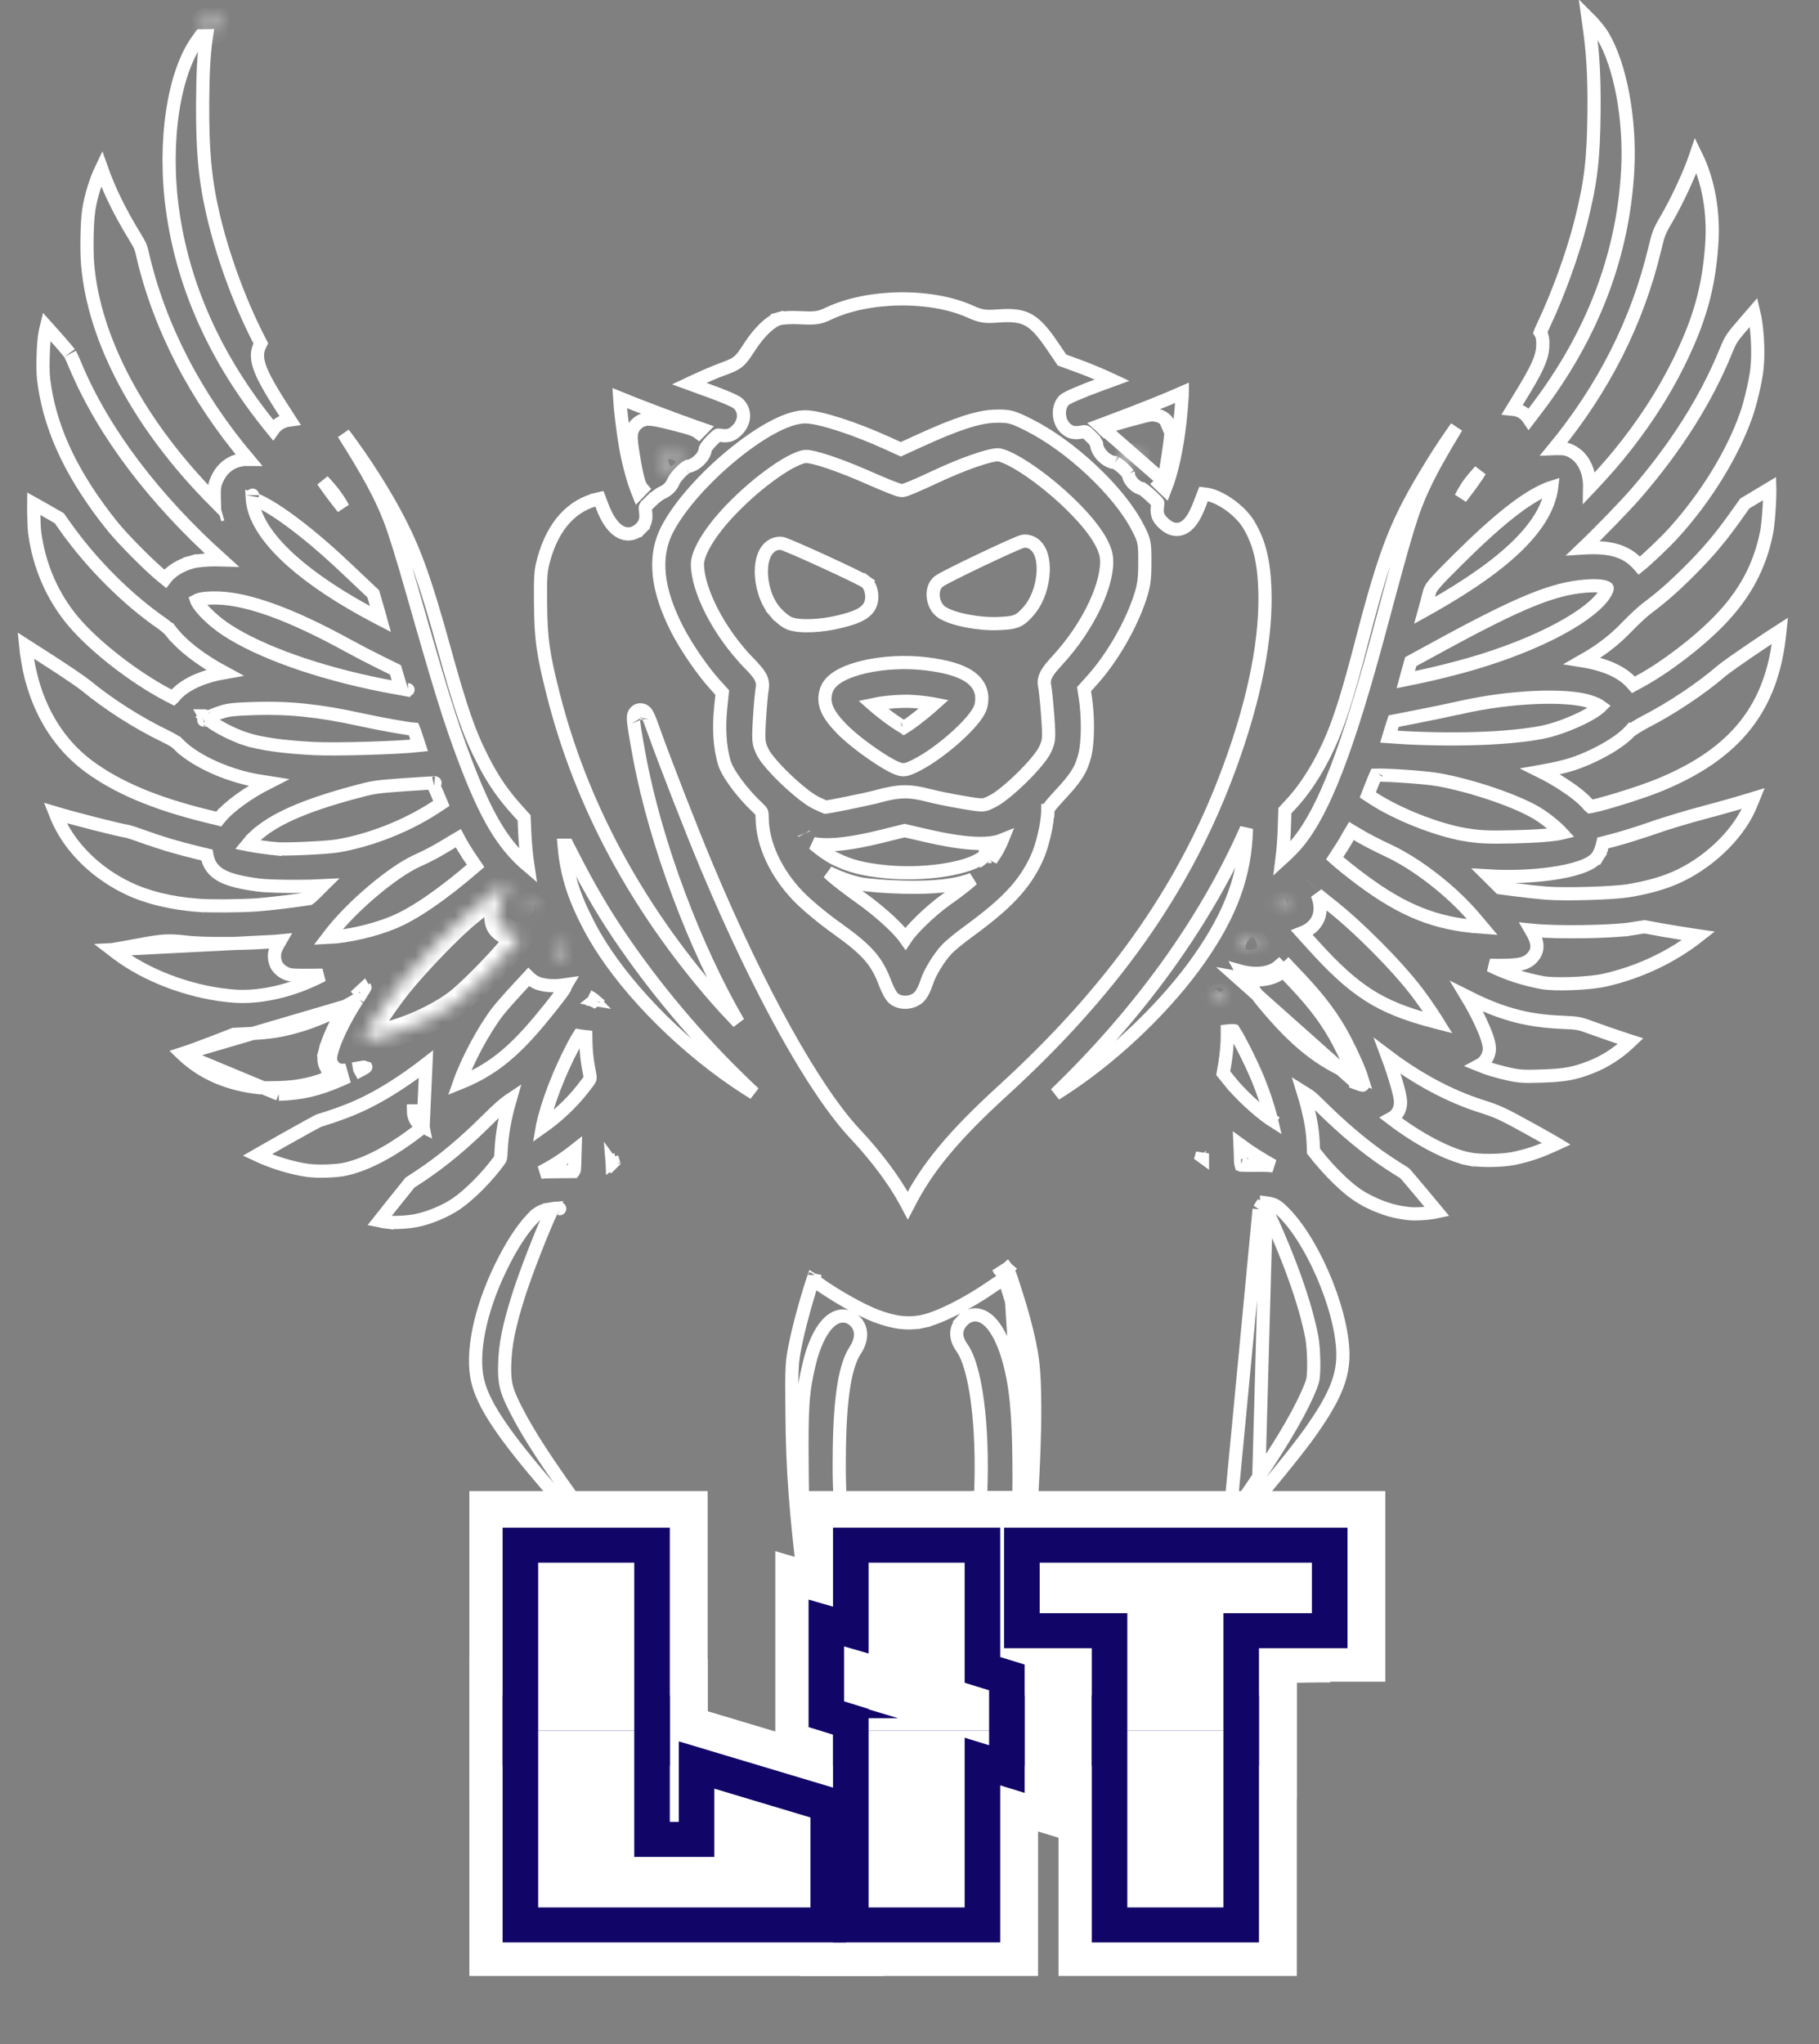 <svg width="138" height="155" viewBox="0 0 138 155" fill="none" xmlns="http://www.w3.org/2000/svg">
<rect x="0" y="0" width="138" height="155" fill="#808080" stroke="none"/>
<path d="M44.527 69.893L44.082 70.12L44.527 69.893C43.703 68.274 43.251 66.993 42.985 65.543C42.897 65.062 42.856 64.772 42.796 64.097L42.803 64.097L43.04 64.095L43.328 64.658C43.328 64.658 43.328 64.658 43.328 64.658C44.754 67.455 45.933 69.453 47.437 71.618C50.259 75.683 53.544 79.476 57.203 82.9C56.973 82.757 56.757 82.622 56.566 82.499C52.099 79.627 47.766 75.332 45.391 71.442C44.997 70.796 44.884 70.594 44.527 69.893Z" stroke="white"/>
<path d="M80.077 82.964C86.49 76.779 91.436 69.919 94.561 62.847C94.473 66.329 93.401 69.272 90.989 72.716C88.613 76.108 84.929 79.697 81.25 82.197C80.894 82.438 80.493 82.7 80.077 82.964Z" stroke="white"/>
<path d="M76.434 96.204L76.068 96.545C76.044 96.519 76.028 96.496 76.022 96.487C76.015 96.476 76.01 96.468 76.008 96.464C76.007 96.463 76.007 96.462 76.006 96.461C76.263 96.293 76.425 96.195 76.434 96.204ZM76.434 96.204L76.068 96.545C76.177 96.662 76.306 96.691 76.368 96.699C76.433 96.708 76.484 96.701 76.507 96.698C76.556 96.69 76.591 96.677 76.599 96.674L76.599 96.674C76.607 96.671 76.613 96.668 76.618 96.666C76.525 96.403 76.458 96.23 76.434 96.204ZM62.012 97.285L62.012 97.285C63.382 98.266 65.316 99.359 66.474 99.795C67.837 100.308 68.883 100.442 70.031 100.2L69.928 99.711L70.031 100.2C70.658 100.068 71.518 99.717 72.418 99.264C73.327 98.805 74.313 98.225 75.2 97.61C75.575 97.35 75.921 97.116 76.184 96.942C76.273 97.199 76.382 97.526 76.495 97.88C76.751 98.676 77.03 99.592 77.175 100.139C77.861 102.731 77.983 103.699 77.999 106.724C78.019 110.507 77.605 117.126 77.078 121.439C76.723 124.342 76.914 125.996 77.9 127.979L78.056 128.292L77.029 128.301C76.93 128.302 76.838 128.303 76.75 128.304C76.364 128.308 76.081 128.311 75.863 128.302C75.693 128.294 75.602 128.28 75.556 128.27C75.555 128.264 75.555 128.258 75.554 128.251C75.539 128.141 75.538 127.996 75.538 127.757C75.537 127.7 75.537 127.637 75.537 127.568C75.531 126.55 75.749 124.922 76.457 120.84C77.23 116.385 77.341 115.079 77.306 110.878C77.274 107.079 77.067 104.988 76.501 103.015C76.144 101.773 75.657 100.79 75.092 100.232C74.806 99.951 74.457 99.735 74.058 99.71C73.638 99.683 73.272 99.873 72.986 100.183L73.354 100.522L72.986 100.183C72.731 100.46 72.57 100.794 72.586 101.189C72.601 101.56 72.77 101.91 73.003 102.241C73.484 102.923 73.898 104.327 74.156 106.302C74.411 108.248 74.504 110.668 74.4 113.31C74.292 116.046 74.219 116.68 73.596 120.248C73.351 121.651 73.042 123.547 72.91 124.465C72.844 124.918 72.78 125.334 72.728 125.639C72.714 125.725 72.7 125.801 72.689 125.866C72.669 125.872 72.648 125.878 72.627 125.885C72.433 125.944 72.169 126.019 71.883 126.097C69.996 126.607 68.053 126.598 66.124 126.068C65.748 125.964 65.724 125.922 65.697 125.873C65.696 125.872 65.695 125.87 65.694 125.869C65.662 125.812 65.622 125.707 65.576 125.494C65.531 125.284 65.488 125.006 65.432 124.623C65.377 124.242 65.026 122.303 64.654 120.322C63.813 115.84 63.614 113.686 63.679 109.807C63.712 107.773 63.828 106.19 64.035 104.969C64.242 103.742 64.535 102.918 64.898 102.371C65.352 101.689 65.484 100.799 64.877 100.201C64.567 99.895 64.177 99.741 63.752 99.812C63.357 99.878 63.017 100.126 62.74 100.433C62.186 101.048 61.718 102.083 61.407 103.359C60.886 105.504 60.811 106.649 60.851 111.222L60.851 111.244C60.872 113.663 60.883 114.907 61.022 116.235C61.16 117.56 61.426 118.964 61.944 121.707L61.949 121.733C62.332 123.76 62.583 125.219 62.725 126.272C62.868 127.339 62.893 127.944 62.849 128.288L62.831 128.425L61.417 128.438C61.027 128.441 60.666 128.44 60.371 128.436C60.82 127.568 61.223 126.245 61.358 125.199C61.487 124.21 61.438 123.548 61.068 120.472C60.348 114.477 60.129 111.53 60.087 107.282C60.068 105.363 60.061 104.383 60.101 103.673C60.14 102.98 60.222 102.547 60.394 101.713C60.559 100.913 60.882 99.68 61.189 98.615C61.343 98.084 61.491 97.6 61.612 97.239C61.633 97.174 61.654 97.114 61.673 97.058C61.776 97.122 61.891 97.198 62.012 97.285ZM76.618 96.667C76.905 97.483 77.434 99.165 77.658 100.011C78.356 102.649 78.483 103.659 78.499 106.721C78.519 110.528 78.104 117.168 77.575 121.499C77.227 124.34 77.419 125.888 78.348 127.756L78.612 128.288L76.618 96.667ZM61.82 96.685C61.82 96.686 61.819 96.687 61.817 96.69C61.819 96.687 61.82 96.685 61.82 96.685Z" stroke="white"/>
<path d="M45.354 37.844L45.241 37.357L45.354 37.844L45.472 37.817L45.701 38.419C46.014 39.24 46.414 39.895 46.905 40.235C47.162 40.413 47.465 40.518 47.792 40.482C48.117 40.446 48.397 40.279 48.625 40.046L48.268 39.696L48.625 40.046C48.773 39.895 48.904 39.719 48.964 39.472C49.019 39.249 49.004 39.015 48.975 38.776C48.942 38.505 48.956 38.478 48.961 38.469C48.962 38.469 48.962 38.468 48.962 38.468C48.969 38.453 48.989 38.417 49.057 38.339C49.127 38.261 49.224 38.163 49.369 38.021L49.02 37.664L49.369 38.021C49.52 37.874 49.702 37.72 49.873 37.593C50.054 37.458 50.185 37.382 50.238 37.361C50.632 37.202 50.949 36.881 51.105 36.486C51.128 36.428 51.19 36.321 51.3 36.178C51.406 36.042 51.536 35.896 51.673 35.762C51.81 35.627 51.943 35.513 52.051 35.436C52.102 35.4 52.139 35.378 52.164 35.365C52.342 35.349 52.503 35.281 52.628 35.211C52.773 35.131 52.909 35.027 53.027 34.915C53.145 34.803 53.256 34.673 53.341 34.533C53.414 34.413 53.495 34.242 53.505 34.047C53.505 34.046 53.506 34.044 53.507 34.042C53.521 34.011 53.548 33.962 53.592 33.896C53.681 33.764 53.816 33.6 53.987 33.429C54.131 33.284 54.234 33.183 54.317 33.111C54.4 33.039 54.443 33.012 54.463 33.002C54.463 33.002 54.464 33.002 54.464 33.001C54.467 32.998 54.481 32.983 54.676 33.013C54.892 33.046 55.129 33.069 55.369 32.99C55.611 32.911 55.787 32.752 55.939 32.597C56.206 32.325 56.379 31.985 56.404 31.623C56.431 31.254 56.3 30.895 56.023 30.622C55.956 30.557 55.875 30.508 55.828 30.481C55.769 30.447 55.7 30.412 55.624 30.375C55.473 30.302 55.278 30.216 55.055 30.123C54.608 29.938 54.031 29.717 53.428 29.505C53.005 29.356 52.611 29.215 52.278 29.092C52.393 29.038 52.514 28.981 52.64 28.922C53.37 28.585 54.218 28.216 54.719 28.031C54.748 28.02 54.777 28.01 54.805 28C55.327 27.807 55.697 27.671 55.998 27.426C56.297 27.183 56.518 26.844 56.835 26.356C56.852 26.33 56.869 26.304 56.887 26.277C57.263 25.699 57.672 25.206 58.066 24.838C58.468 24.463 58.819 24.25 59.073 24.178L58.937 23.697L59.073 24.178C59.35 24.1 59.97 24.055 60.713 24.093C61.251 24.119 61.621 24.13 61.939 24.085C62.278 24.038 62.536 23.932 62.856 23.78C64.337 23.077 66.265 22.696 68.216 22.666C70.167 22.636 72.093 22.956 73.571 23.613C73.966 23.788 74.259 23.909 74.601 23.961C74.933 24.012 75.288 23.993 75.798 23.956C76.846 23.882 77.483 23.967 78.021 24.263C78.576 24.567 79.096 25.133 79.817 26.194L80.479 27.17L80.57 27.303L80.722 27.359L81.922 27.796C82.567 28.031 83.627 28.474 84.266 28.777L84.375 28.828L83.294 29.224C82.681 29.449 82.1 29.68 81.654 29.872C81.432 29.967 81.239 30.055 81.091 30.13C81.017 30.167 80.949 30.203 80.891 30.238C80.851 30.262 80.76 30.317 80.689 30.397C80.425 30.694 80.351 31.1 80.374 31.439C80.397 31.782 80.525 32.166 80.802 32.44C80.947 32.583 81.123 32.722 81.375 32.78C81.602 32.831 81.836 32.803 82.062 32.765C82.189 32.743 82.253 32.736 82.296 32.735C82.326 32.735 82.33 32.738 82.332 32.739C82.342 32.743 82.375 32.76 82.449 32.821C82.523 32.882 82.617 32.97 82.754 33.103L83.102 32.743L82.754 33.103C82.914 33.258 83.035 33.401 83.112 33.517C83.15 33.574 83.173 33.617 83.184 33.644C83.185 33.647 83.186 33.65 83.187 33.652C83.195 33.851 83.266 34.033 83.345 34.178C83.431 34.335 83.546 34.48 83.67 34.604C83.794 34.728 83.94 34.842 84.097 34.926C84.238 35.003 84.415 35.071 84.61 35.079C84.611 35.079 84.613 35.08 84.614 35.081C84.645 35.094 84.692 35.119 84.754 35.16C84.879 35.24 85.028 35.358 85.173 35.491C85.318 35.624 85.447 35.76 85.534 35.872C85.573 35.922 85.598 35.96 85.612 35.984C85.628 36.141 85.69 36.276 85.745 36.37C85.813 36.488 85.9 36.596 85.993 36.688C86.085 36.779 86.193 36.867 86.311 36.934C86.394 36.982 86.509 37.036 86.643 37.057C86.679 37.08 86.73 37.115 86.794 37.164C86.941 37.276 87.129 37.434 87.32 37.612C87.494 37.775 87.615 37.89 87.703 37.981C87.792 38.075 87.824 38.121 87.836 38.143C87.841 38.151 87.84 38.15 87.841 38.16C87.842 38.189 87.838 38.238 87.82 38.36C87.787 38.581 87.763 38.822 87.839 39.063C87.917 39.31 88.078 39.487 88.233 39.64C88.452 39.856 88.705 40.036 88.994 40.111C89.305 40.191 89.608 40.136 89.876 39.969C90.127 39.814 90.331 39.572 90.505 39.294C90.681 39.013 90.846 38.662 91.004 38.251L91.312 37.454L91.492 37.476C91.983 37.537 92.628 37.823 93.254 38.265C93.876 38.704 94.422 39.256 94.74 39.789C95.581 41.199 95.947 42.747 95.97 45.255C96.007 49.057 94.982 53.793 92.956 59.063C89.627 67.721 84.267 75.237 76.041 82.744C72.346 86.117 70.292 88.583 68.889 91.39L68.87 91.426L68.692 91.093C67.856 89.539 66.456 87.668 64.908 86.025C61.8 82.727 57.629 75.26 53.635 65.756C52.475 62.997 50.421 57.731 49.589 55.386C49.41 54.881 49.265 54.501 49.158 54.28C49.131 54.223 49.1 54.165 49.066 54.112L49.065 54.11C49.044 54.078 48.974 53.969 48.85 53.898C48.774 53.853 48.62 53.792 48.436 53.849C48.257 53.904 48.167 54.034 48.13 54.102C48.066 54.22 48.059 54.342 48.057 54.382L48.057 54.383C48.045 54.587 48.091 54.954 48.165 55.426C48.243 55.922 48.362 56.595 48.523 57.451C49.739 63.956 52.711 71.867 56.013 77.532C55.374 76.861 54.773 76.215 54.387 75.773C48.275 68.784 44.094 60.999 41.983 52.698C41.194 49.593 41.038 48.481 41.01 45.793C40.987 43.61 41.021 43.26 41.262 42.39C41.974 39.823 43.421 38.293 45.354 37.844ZM52.183 35.357C52.182 35.357 52.181 35.358 52.178 35.358C52.181 35.357 52.183 35.357 52.183 35.357ZM53.498 34.063C53.498 34.064 53.499 34.062 53.499 34.06C53.499 34.062 53.499 34.063 53.498 34.063ZM49.055 54.441C49.056 54.429 49.057 54.432 49.055 54.444C49.055 54.443 49.055 54.442 49.055 54.441ZM48.226 54.654C48.226 54.655 48.227 54.656 48.228 54.658C48.221 54.648 48.22 54.645 48.226 54.654ZM84.593 35.072C84.593 35.072 84.594 35.073 84.597 35.074C84.595 35.073 84.594 35.073 84.593 35.072ZM85.624 36.008C85.624 36.008 85.623 36.006 85.621 36.003C85.623 36.007 85.624 36.008 85.624 36.008ZM79.489 61.461L78.989 61.459L79.489 61.461L79.489 61.461C79.489 61.456 79.488 61.396 79.612 61.214C79.741 61.026 79.963 60.765 80.337 60.366C80.96 59.7 81.387 59.202 81.688 58.732C81.999 58.248 82.169 57.807 82.303 57.266C82.43 56.756 82.491 56.016 82.497 55.253C82.503 54.483 82.454 53.649 82.345 52.94L82.241 52.26L82.865 51.566C84.366 49.895 85.78 47.456 86.485 45.326C86.792 44.396 86.854 43.912 86.854 42.644L86.854 42.623C86.854 41.926 86.854 41.495 86.777 41.124C86.696 40.735 86.533 40.423 86.292 39.959L86.284 39.944C85.567 38.565 84.289 37.029 82.817 35.651C81.343 34.27 79.641 33.017 78.05 32.222C77.472 31.933 77.095 31.75 76.736 31.654C76.36 31.553 76.022 31.551 75.545 31.56C74.24 31.582 72.548 32.148 69.802 33.403L68.34 34.072L67.345 33.618C66.086 33.045 64.797 32.545 63.694 32.189C62.613 31.84 61.645 31.605 61.061 31.61C60.317 31.617 59.409 31.966 58.484 32.475C57.541 32.992 56.514 33.712 55.516 34.536C53.529 36.175 51.59 38.282 50.63 40.125C49.533 42.232 49.847 44.741 51.368 47.717C52.054 49.058 53.288 50.856 54.256 51.925L54.794 52.519L54.676 53.673C54.519 55.216 54.603 56.642 54.941 57.805C55.073 58.257 55.434 58.851 55.862 59.429C56.302 60.023 56.853 60.653 57.416 61.185C57.68 61.434 57.745 61.518 57.775 61.581C57.799 61.634 57.818 61.71 57.822 62.026C57.845 64.031 58.873 66.206 60.551 67.952C61.185 68.611 62.413 69.631 63.492 70.401C64.676 71.245 65.427 71.865 65.965 72.48C66.492 73.083 66.829 73.699 67.152 74.559C67.242 74.799 67.351 75.038 67.457 75.234C67.51 75.332 67.565 75.425 67.62 75.504C67.666 75.572 67.741 75.674 67.841 75.748C68.119 75.957 68.472 76.02 68.777 76C69.085 75.981 69.422 75.873 69.679 75.645C69.827 75.514 69.953 75.303 70.043 75.129C70.143 74.936 70.238 74.708 70.306 74.487C70.53 73.762 71.246 72.589 71.876 71.936C72.105 71.699 72.814 71.116 73.453 70.65C76.357 68.533 77.699 67.131 78.638 65.119C78.866 64.63 79.076 63.957 79.228 63.302C79.381 62.648 79.487 61.968 79.489 61.461Z" stroke="white"/>
<path d="M68.698 71.175C68.605 71.043 68.495 70.907 68.377 70.771C68.15 70.51 67.865 70.218 67.545 69.918C66.906 69.317 66.11 68.66 65.321 68.102C64.458 67.492 63.433 66.703 63.046 66.355C62.985 66.3 62.92 66.237 62.852 66.168C62.925 66.204 63 66.239 63.075 66.273C63.778 66.598 64.547 66.875 65.195 67.009C65.822 67.138 67.244 67.247 68.556 67.277C70.874 67.329 72.433 67.168 73.763 66.683C73.722 66.722 73.677 66.762 73.63 66.804C73.228 67.161 72.638 67.61 71.763 68.231C71.146 68.669 70.447 69.274 69.861 69.849C69.567 70.137 69.297 70.422 69.078 70.68C68.934 70.849 68.802 71.017 68.698 71.175Z" stroke="white"/>
<path d="M66.219 53.43C66.517 53.365 66.905 53.304 67.337 53.258C68.019 53.187 68.745 53.159 69.277 53.196C69.841 53.234 70.385 53.303 70.806 53.38C70.828 53.384 70.849 53.388 70.869 53.392C70.636 53.602 70.344 53.848 70.039 54.095C69.658 54.403 69.265 54.704 68.95 54.926C68.802 55.03 68.678 55.112 68.583 55.169C68.55 55.15 68.512 55.128 68.471 55.102C68.289 54.992 68.052 54.838 67.803 54.666C67.306 54.323 66.604 53.775 66.253 53.46C66.253 53.46 66.253 53.46 66.253 53.46L66.219 53.43ZM68.454 55.237C68.455 55.237 68.458 55.236 68.464 55.234C68.457 55.236 68.454 55.237 68.454 55.237Z" stroke="white"/>
<path d="M111.09 63.281C108.98 62.917 105.995 61.733 104.14 60.522L103.771 60.281L104.024 59.629C104.132 59.349 104.239 59.086 104.324 58.888C104.34 58.849 104.355 58.813 104.37 58.781C104.465 58.778 104.587 58.778 104.732 58.78C105.126 58.786 105.658 58.81 106.228 58.845C107.379 58.916 108.634 59.031 109.2 59.137C111.789 59.623 114.953 60.705 116.542 61.633C117.024 61.914 117.589 62.342 118.034 62.74C118.212 62.899 118.363 63.047 118.479 63.173C118.372 63.199 118.237 63.225 118.072 63.25C117.42 63.35 116.413 63.418 115.023 63.454C112.904 63.508 112.213 63.474 111.09 63.281ZM111.09 63.281L111.005 63.774L111.09 63.281ZM104.46 58.586C104.46 58.586 104.459 58.588 104.457 58.592C104.459 58.587 104.46 58.586 104.46 58.586ZM118.688 63.442C118.688 63.442 118.686 63.439 118.684 63.434C118.687 63.439 118.688 63.442 118.688 63.442Z" stroke="white"/>
<path d="M101.491 64.713L101.491 64.713C101.744 64.345 102.124 63.724 102.341 63.321C102.404 63.205 102.466 63.098 102.522 63.007C102.655 63.084 102.815 63.18 102.981 63.285C103.432 63.568 104.466 64.105 105.285 64.485C107.5 65.511 110.172 67.59 111.883 69.625C112.013 69.78 112.13 69.918 112.234 70.041C112.32 70.143 112.397 70.234 112.467 70.317C112.048 70.289 111.454 70.227 110.964 70.156C107.947 69.716 105.518 68.538 102.115 65.804C101.802 65.553 101.52 65.316 101.317 65.136C101.294 65.116 101.272 65.096 101.251 65.077C101.318 64.97 101.4 64.844 101.491 64.713Z" stroke="white"/>
<path d="M108.616 77.424L108.487 77.907L108.616 77.424C106.622 76.893 105.166 76.322 103.818 75.458C102.465 74.592 101.194 73.416 99.591 71.639L98.782 70.743C99.426 70.493 99.9 70.059 100.079 69.437C100.223 68.934 100.153 68.384 99.929 67.823C100.222 68.064 100.568 68.342 100.89 68.594L101.198 68.201L100.89 68.594C103.055 70.293 105.979 73.235 107.519 75.262C107.961 75.844 108.463 76.57 108.854 77.176C108.939 77.307 109.018 77.433 109.09 77.549C108.955 77.514 108.798 77.472 108.616 77.424ZM99.463 67.04C99.463 67.04 99.462 67.041 99.459 67.044C99.462 67.041 99.463 67.04 99.463 67.04Z" stroke="white"/>
<path d="M102.9 82.136C102.898 82.129 102.896 82.121 102.894 82.112C102.865 81.983 102.802 81.785 102.706 81.529C102.705 81.526 102.704 81.523 102.702 81.52M102.9 82.136L93.901 74.128C93.97 74.14 94.051 74.156 94.137 74.175C94.28 74.207 94.422 74.233 94.563 74.254M102.9 82.136C102.783 82.091 102.652 82.04 102.519 81.985L102.9 82.136ZM102.702 81.52C102.704 81.521 102.706 81.522 102.708 81.522C102.906 81.603 103.096 81.677 103.241 81.729C103.267 81.739 103.292 81.748 103.314 81.756C103.112 81.111 102.611 79.966 101.991 78.784C101.182 77.242 100.147 75.843 98.624 74.233L97.73 73.288L97.426 73.579C97.426 73.579 97.426 73.579 97.426 73.579C97.407 73.597 97.387 73.615 97.367 73.633M102.702 81.52C100.159 80.479 98.279 78.989 95.812 76.001C95.445 75.557 94.994 74.922 94.646 74.383C94.618 74.339 94.59 74.296 94.563 74.254M102.702 81.52C102.688 81.481 102.672 81.441 102.656 81.4C102.41 80.768 102.015 79.906 101.548 79.017C100.765 77.524 99.76 76.162 98.26 74.577L97.367 73.633M97.367 73.633L97.023 73.269C96.422 73.794 95.412 73.947 94.246 73.687C94.239 73.685 94.232 73.684 94.225 73.682C94.23 73.691 94.234 73.7 94.24 73.71C94.24 73.71 94.24 73.711 94.24 73.711L94.246 73.687L94.24 73.711C94.316 73.852 94.427 74.04 94.563 74.254M97.367 73.633C96.685 74.24 95.656 74.415 94.563 74.254M103.373 81.965C103.425 82.175 103.424 82.294 103.358 82.291C103.321 82.289 103.146 82.229 102.916 82.142C102.923 82.106 102.941 82.05 102.981 81.991C103.06 81.875 103.189 81.803 103.325 81.792C103.344 81.854 103.36 81.911 103.373 81.963C103.373 81.964 103.373 81.964 103.373 81.965Z" stroke="white"/>
<path d="M93.317 82.021L92.928 82.335L93.317 82.021L92.802 81.383L92.934 80.602C93.032 80.026 93.111 79.146 93.111 78.626L93.11 78.183L93.233 78.169L93.233 78.169C93.362 78.154 93.491 78.152 93.588 78.157C93.593 78.158 93.598 78.158 93.603 78.159C93.603 78.159 93.603 78.159 93.603 78.159C93.652 78.232 93.716 78.336 93.792 78.469C93.944 78.733 94.135 79.088 94.338 79.485C94.743 80.279 95.186 81.215 95.456 81.881C95.86 82.876 96.195 83.892 96.389 84.649C96.414 84.745 96.436 84.835 96.456 84.919C96.434 84.905 96.412 84.89 96.389 84.874L96.123 85.265L96.389 84.874C95.408 84.205 94.102 82.993 93.317 82.021ZM93.547 78.08C93.545 78.078 93.544 78.077 93.544 78.077C93.544 78.077 93.545 78.078 93.547 78.08Z" stroke="white"/>
<path d="M106.609 55.943C106.127 55.918 105.684 55.89 105.358 55.865C105.398 55.727 105.446 55.57 105.5 55.405L105.736 54.683L107.408 54.357C108.491 54.147 110.067 53.819 110.915 53.629L110.806 53.142L110.915 53.629C112.739 53.221 114.707 52.969 116.448 52.893C118.205 52.815 119.677 52.919 120.538 53.184C120.992 53.324 121.268 53.462 121.408 53.571C121.411 53.574 121.414 53.576 121.417 53.578C121.409 53.586 121.4 53.594 121.391 53.604C121.316 53.677 121.206 53.765 121.06 53.866C120.769 54.067 120.371 54.291 119.911 54.512C118.99 54.955 117.879 55.358 116.995 55.531C114.622 55.995 110.705 56.155 106.609 55.943Z" stroke="white"/>
<path d="M106.65 51.534C106.691 51.383 106.737 51.215 106.785 51.043L107.028 50.173L109.285 48.944C115.361 45.635 117.867 44.636 120.303 44.445C120.802 44.406 121.188 44.411 121.471 44.45C121.766 44.49 121.888 44.559 121.924 44.592C121.927 44.594 121.929 44.596 121.93 44.598C121.931 44.604 121.932 44.62 121.927 44.65C121.908 44.753 121.83 44.937 121.623 45.214C120.968 46.089 119.559 47.095 117.594 48.068C115.648 49.031 113.219 49.932 110.594 50.626L110.721 51.109L110.594 50.626C109.573 50.896 108.236 51.215 107.628 51.336C107.282 51.405 106.927 51.477 106.65 51.534Z" stroke="white"/>
<path d="M108.686 45.948C108.474 46.069 108.27 46.183 108.084 46.286C108.216 45.809 108.369 45.23 108.443 44.927C108.485 44.758 108.542 44.608 108.833 44.262C109.14 43.897 109.668 43.358 110.622 42.411C113.662 39.394 115.758 37.758 117.321 37.105C117.486 37.036 117.616 36.988 117.718 36.956C117.714 36.991 117.708 37.03 117.701 37.074C117.49 38.417 116.708 39.803 115.226 41.28C113.743 42.758 111.587 44.299 108.686 45.948Z" stroke="white"/>
<path d="M111.466 36.673C111.686 36.38 111.977 36.039 112.288 35.699C112.197 35.846 112.109 35.983 112.028 36.103C111.684 36.615 111.252 37.199 110.821 37.75C111.059 37.297 111.289 36.909 111.466 36.673Z" stroke="white"/>
<path d="M19.162 37.549C19.162 37.549 19.161 37.55 19.161 37.552C19.161 37.55 19.162 37.548 19.162 37.549ZM19.172 38.105C19.153 37.983 19.144 37.883 19.14 37.81C19.359 37.873 19.654 37.996 20.026 38.196C20.512 38.456 21.09 38.823 21.735 39.284C23.024 40.205 24.557 41.479 26.127 42.962L28.319 45.033L28.721 46.428L29.201 46.29L28.721 46.428C28.773 46.611 28.823 46.786 28.868 46.95C28.762 46.895 28.65 46.837 28.535 46.776C25.866 45.372 23.731 43.953 22.172 42.57C20.607 41.181 19.657 39.859 19.294 38.657C19.244 38.491 19.2 38.291 19.172 38.105Z" stroke="white"/>
<path d="M24.491 36.458C25.231 37.245 25.662 37.831 26.027 38.516C25.455 37.806 24.903 37.067 24.491 36.458Z" stroke="white"/>
<path d="M29.056 51.974C24.131 51 19.76 49.442 17.23 47.792C16.491 47.31 15.827 46.729 15.388 46.226C15.166 45.972 15.018 45.757 14.942 45.6C14.931 45.576 14.921 45.555 14.915 45.537C14.968 45.508 15.065 45.466 15.236 45.429C15.54 45.363 15.98 45.332 16.566 45.35C18.83 45.42 22.102 46.594 26.375 48.945C27.016 49.298 28.137 49.88 28.872 50.241L30 50.795L30.245 51.618C30.308 51.831 30.373 52.046 30.431 52.236C30.125 52.183 29.685 52.099 29.056 51.974ZM30.954 52.303C30.96 52.302 30.961 52.303 30.956 52.303L30.954 52.303Z" stroke="white"/>
<path d="M23.791 56.764C21.471 56.644 19.759 56.398 18.676 56.048L18.523 56.524L18.676 56.048C17.878 55.791 17.006 55.369 16.358 54.964C16.061 54.778 15.827 54.606 15.672 54.466C15.716 54.442 15.764 54.416 15.818 54.389C16.094 54.249 16.467 54.1 16.865 53.979C17.368 53.826 17.742 53.78 19.359 53.728C21.913 53.646 24.265 53.891 27.309 54.561C28.055 54.726 28.997 54.909 29.797 55.051C30.197 55.123 30.564 55.184 30.854 55.228C31.056 55.258 31.244 55.284 31.383 55.295C31.399 55.334 31.418 55.384 31.442 55.45C31.492 55.59 31.554 55.778 31.637 56.033L31.8 56.531C30.114 56.714 25.484 56.851 23.791 56.764ZM15.508 54.286C15.509 54.286 15.509 54.288 15.511 54.291C15.509 54.288 15.508 54.286 15.508 54.286ZM15.461 54.609C15.458 54.612 15.458 54.612 15.46 54.61C15.46 54.609 15.46 54.609 15.461 54.609ZM31.53 55.302C31.53 55.302 31.528 55.302 31.526 55.302C31.528 55.302 31.53 55.302 31.53 55.302Z" stroke="white"/>
<path d="M20.914 64.364L20.86 64.861L20.914 64.364C20.076 64.272 19.383 64.172 18.904 64.079C18.854 64.069 18.806 64.059 18.762 64.05C18.919 63.857 19.124 63.636 19.34 63.434L18.999 63.068L19.34 63.434C20.688 62.176 22.922 61.152 26.841 60.09L26.71 59.609L26.841 60.09C27.6 59.885 28.005 59.781 28.486 59.707C28.975 59.632 29.548 59.587 30.643 59.508C31.273 59.463 31.86 59.425 32.298 59.4C32.499 59.388 32.667 59.38 32.793 59.375C32.805 59.397 32.819 59.421 32.832 59.447C32.932 59.635 33.056 59.901 33.18 60.198L33.482 60.922L33.021 61.225C30.858 62.642 28.081 63.735 25.587 64.151C25.19 64.217 24.187 64.289 23.172 64.335C22.149 64.381 21.206 64.396 20.914 64.364ZM33.003 59.369C33.009 59.369 33.008 59.37 33.001 59.369L33.003 59.369Z" stroke="white"/>
<path d="M29.866 69.94C28.375 70.562 26.34 71.024 24.874 71.089C24.945 70.996 25.02 70.897 25.096 70.799C25.913 69.748 27.091 68.571 28.305 67.548C29.524 66.521 30.743 65.681 31.636 65.278C32.589 64.849 33.096 64.573 34.374 63.795C34.515 63.709 34.649 63.629 34.766 63.561C34.786 63.599 34.806 63.638 34.828 63.679C34.996 64.007 35.404 64.667 35.736 65.156L36.15 64.874L35.737 65.156L36.082 65.663C33.534 67.856 31.448 69.279 29.866 69.94Z" stroke="white"/>
<mask id="path-22-inside-1_21_5665" fill="white">
<path d="M27.492 78.939C27.489 78.599 29.08 76.159 30.269 74.679C31.664 72.943 34.289 70.234 35.545 69.235C35.91 68.945 36.626 68.353 37.136 67.92C38.043 67.15 38.068 67.136 38.275 67.29L38.487 67.448L38.111 68.112C37.783 68.692 37.736 68.849 37.739 69.366C37.742 69.814 37.79 70.02 37.94 70.222C38.176 70.541 38.869 70.907 39.233 70.903C39.378 70.902 39.497 70.926 39.497 70.956C39.497 70.986 39.174 71.404 38.779 71.884C37.701 73.194 35.536 75.37 34.638 76.047C33.684 76.765 32.205 77.541 30.87 78.024C29.601 78.483 27.493 79.054 27.492 78.939Z"/>
</mask>
<path d="M30.269 74.679L29.489 74.053L29.489 74.053L30.269 74.679ZM35.545 69.235L36.168 70.018L36.168 70.018L35.545 69.235ZM37.136 67.92L37.783 68.683L37.783 68.683L37.136 67.92ZM38.275 67.29L38.871 66.488L38.871 66.488L38.275 67.29ZM38.487 67.448L39.357 67.94L39.792 67.172L39.083 66.645L38.487 67.448ZM38.111 68.112L38.982 68.604L38.982 68.604L38.111 68.112ZM37.739 69.366L36.739 69.372L36.739 69.372L37.739 69.366ZM37.94 70.222L38.743 69.627L38.743 69.627L37.94 70.222ZM38.779 71.884L38.007 71.249L38.006 71.249L38.779 71.884ZM34.638 76.047L35.239 76.845L34.638 76.047ZM30.87 78.024L31.21 78.964L31.21 78.964L30.87 78.024ZM28.492 78.93C28.492 79.012 28.482 79.073 28.476 79.1C28.47 79.13 28.464 79.15 28.462 79.156C28.459 79.166 28.46 79.159 28.475 79.126C28.503 79.063 28.553 78.963 28.63 78.826C28.782 78.554 29.005 78.191 29.271 77.783C29.804 76.965 30.479 76.014 31.048 75.306L29.489 74.053C28.869 74.825 28.155 75.833 27.596 76.691C27.316 77.12 27.067 77.524 26.884 77.851C26.794 78.013 26.711 78.171 26.648 78.312C26.617 78.382 26.584 78.463 26.557 78.547C26.536 78.612 26.49 78.764 26.492 78.948L28.492 78.93ZM31.048 75.306C32.414 73.606 34.987 70.957 36.168 70.018L34.922 68.453C33.591 69.512 30.914 72.279 29.489 74.053L31.048 75.306ZM36.168 70.018C36.544 69.719 37.268 69.12 37.783 68.683L36.489 67.158C35.984 67.587 35.276 68.171 34.922 68.453L36.168 70.018ZM37.783 68.683C38.013 68.487 38.173 68.352 38.294 68.254C38.426 68.149 38.462 68.129 38.452 68.134C38.434 68.144 38.239 68.251 37.958 68.199C37.834 68.177 37.746 68.132 37.704 68.108C37.671 68.089 37.652 68.073 37.679 68.093L38.871 66.488C38.851 66.472 38.629 66.289 38.316 66.232C37.944 66.164 37.648 66.293 37.484 66.384C37.328 66.47 37.175 66.588 37.04 66.696C36.895 66.813 36.712 66.968 36.489 67.158L37.783 68.683ZM37.679 68.093L37.891 68.251L39.083 66.645L38.871 66.488L37.679 68.093ZM37.617 66.955L37.241 67.619L38.982 68.604L39.357 67.94L37.617 66.955ZM37.241 67.619C37.079 67.906 36.931 68.18 36.842 68.478C36.747 68.801 36.738 69.09 36.739 69.372L38.739 69.36C38.738 69.126 38.751 69.078 38.76 69.047C38.776 68.993 38.815 68.898 38.982 68.604L37.241 67.619ZM36.739 69.372C36.743 69.885 36.794 70.356 37.136 70.817L38.743 69.627C38.74 69.623 38.745 69.629 38.752 69.643C38.758 69.657 38.76 69.664 38.758 69.659C38.756 69.651 38.752 69.626 38.747 69.576C38.743 69.525 38.74 69.456 38.739 69.36L36.739 69.372ZM37.136 70.817C37.385 71.153 37.771 71.41 38.072 71.568C38.363 71.721 38.807 71.907 39.242 71.903L39.225 69.903C39.284 69.903 39.287 69.914 39.219 69.892C39.162 69.873 39.086 69.842 39.005 69.799C38.923 69.756 38.851 69.71 38.796 69.668C38.734 69.621 38.726 69.604 38.743 69.627L37.136 70.817ZM39.242 71.903C39.267 71.903 39.261 71.906 39.224 71.899C39.213 71.897 39.139 71.882 39.043 71.836C38.997 71.814 38.893 71.76 38.786 71.654C38.677 71.545 38.5 71.312 38.497 70.965L40.497 70.947C40.494 70.592 40.313 70.352 40.197 70.236C40.083 70.123 39.968 70.062 39.909 70.033C39.786 69.974 39.673 69.949 39.615 69.937C39.482 69.911 39.345 69.902 39.225 69.903L39.242 71.903ZM38.497 70.965C38.496 70.86 38.512 70.777 38.523 70.732C38.534 70.682 38.547 70.643 38.556 70.617C38.575 70.568 38.593 70.531 38.601 70.514C38.619 70.479 38.634 70.456 38.636 70.453C38.642 70.443 38.641 70.444 38.627 70.464C38.601 70.5 38.557 70.559 38.495 70.639C38.373 70.798 38.2 71.014 38.007 71.249L39.551 72.52C39.753 72.274 39.939 72.041 40.077 71.863C40.145 71.775 40.206 71.694 40.254 71.628C40.276 71.597 40.303 71.558 40.329 71.517C40.34 71.499 40.363 71.463 40.385 71.418C40.396 71.397 40.416 71.356 40.435 71.302C40.446 71.273 40.498 71.133 40.497 70.947L38.497 70.965ZM38.006 71.249C36.956 72.525 34.849 74.636 34.036 75.248L35.239 76.845C36.224 76.103 38.445 73.863 39.551 72.52L38.006 71.249ZM34.036 75.248C33.175 75.896 31.788 76.628 30.53 77.083L31.21 78.964C32.621 78.454 34.192 77.634 35.239 76.845L34.036 75.248ZM30.53 77.083C29.928 77.301 29.111 77.55 28.444 77.731C28.109 77.822 27.829 77.891 27.641 77.929C27.595 77.939 27.559 77.945 27.531 77.95C27.502 77.955 27.491 77.956 27.494 77.956C27.496 77.956 27.508 77.954 27.527 77.954C27.543 77.954 27.585 77.954 27.642 77.961C27.681 77.966 27.825 77.985 27.987 78.076C28.18 78.184 28.488 78.46 28.492 78.93L26.492 78.948C26.496 79.425 26.808 79.707 27.009 79.82C27.179 79.915 27.335 79.938 27.389 79.945C27.517 79.961 27.63 79.952 27.676 79.947C27.793 79.937 27.925 79.913 28.042 79.889C28.289 79.838 28.616 79.757 28.967 79.662C29.671 79.471 30.543 79.205 31.21 78.964L30.53 77.083Z" fill="white" mask="url(#path-22-inside-1_21_5665)"/>
<path d="M40.894 77.447C38.803 79.947 37.17 81.204 34.846 82.139C35.449 80.424 36.671 78.137 37.743 76.727C37.952 76.453 38.644 75.662 39.285 74.97L38.925 74.637L39.285 74.97L40.098 74.092C40.255 74.246 40.415 74.375 40.609 74.475C40.804 74.575 41.009 74.634 41.239 74.68C41.711 74.774 42.351 74.764 42.952 74.673C42.948 74.68 42.945 74.687 42.941 74.694C42.913 74.751 42.887 74.806 42.867 74.855C42.857 74.879 42.846 74.908 42.836 74.938C42.836 74.939 42.836 74.939 42.836 74.94C42.834 74.945 42.831 74.954 42.827 74.968C42.808 75 42.776 75.048 42.731 75.115C42.631 75.258 42.485 75.457 42.3 75.698C41.933 76.178 41.43 76.805 40.894 77.447Z" stroke="white"/>
<path d="M44.393 78.611L44.393 78.611L44.443 78.616L44.449 79.077L44.449 79.077C44.456 79.609 44.547 80.472 44.654 81.019C44.668 81.091 44.68 81.156 44.692 81.214C44.726 81.388 44.75 81.506 44.763 81.607C44.777 81.725 44.769 81.767 44.761 81.794C44.749 81.833 44.719 81.9 44.612 82.047C44.531 82.16 44.425 82.293 44.28 82.475C44.234 82.534 44.184 82.597 44.129 82.667C43.344 83.662 42.263 84.673 41.145 85.463C41.149 85.439 41.154 85.415 41.159 85.391C41.505 83.718 42.418 81.333 43.511 79.272L43.102 79.055L43.511 79.272C43.7 78.915 43.828 78.687 43.919 78.548C43.935 78.551 43.951 78.553 43.966 78.556C44.094 78.577 44.246 78.597 44.393 78.611ZM43.616 78.474L43.616 78.474L43.616 78.474Z" stroke="white"/>
<path d="M66.714 60.361L66.844 60.844L66.714 60.361C66.249 60.486 65.276 60.7 64.369 60.885C63.918 60.977 63.489 61.061 63.154 61.122C62.986 61.152 62.844 61.177 62.736 61.193C62.691 61.2 62.656 61.205 62.63 61.208C62.589 61.192 62.535 61.169 62.468 61.141C62.311 61.072 62.103 60.976 61.883 60.87C61.375 60.623 60.491 59.921 59.644 59.115C59.229 58.72 58.837 58.313 58.52 57.946C58.196 57.57 57.976 57.265 57.878 57.068C57.697 56.7 57.622 56.5 57.588 56.213C57.551 55.897 57.563 55.465 57.612 54.633C57.671 53.623 57.764 52.572 57.815 52.289C57.841 52.143 57.859 51.982 57.839 51.809C57.819 51.631 57.762 51.467 57.672 51.305C57.508 51.011 57.213 50.688 56.792 50.254L56.433 50.602L56.792 50.254C55.67 49.096 54.698 47.72 54.006 46.377C53.309 45.024 52.919 43.75 52.911 42.791C52.908 42.409 53.099 41.823 53.542 41.078C53.975 40.349 54.615 39.524 55.425 38.677C56.5 37.554 57.713 36.524 58.788 35.777C59.326 35.403 59.821 35.106 60.241 34.905C60.676 34.695 60.976 34.615 61.142 34.613C61.414 34.611 62.014 34.745 62.909 35.047C63.778 35.34 64.861 35.767 66.064 36.299C66.603 36.537 67.118 36.754 67.517 36.912C67.715 36.99 67.889 37.056 68.023 37.103C68.089 37.126 68.151 37.146 68.205 37.161L68.208 37.163C68.241 37.172 68.334 37.199 68.429 37.198C68.494 37.197 68.549 37.184 68.571 37.179C68.601 37.172 68.631 37.164 68.658 37.155C68.712 37.138 68.775 37.116 68.844 37.09C68.981 37.038 69.159 36.965 69.364 36.878C69.775 36.703 70.308 36.463 70.866 36.2C71.942 35.694 72.992 35.262 73.863 34.957C74.759 34.643 75.4 34.489 75.691 34.486C75.824 34.485 76.104 34.557 76.539 34.764C76.953 34.962 77.449 35.253 77.99 35.616C79.07 36.342 80.293 37.334 81.345 38.38C82.184 39.215 82.814 39.964 83.246 40.627C83.68 41.294 83.894 41.846 83.941 42.288C84.035 43.195 83.73 44.475 83.064 45.891C82.406 47.293 81.422 48.771 80.235 50.06C79.85 50.478 79.576 50.802 79.415 51.087C79.233 51.409 79.182 51.704 79.255 52.029C79.276 52.124 79.316 52.425 79.361 52.867C79.405 53.294 79.452 53.821 79.49 54.344C79.554 55.224 79.575 55.678 79.543 56.008C79.514 56.304 79.442 56.506 79.266 56.879C79.17 57.083 78.952 57.396 78.632 57.78C78.319 58.156 77.93 58.571 77.519 58.975C76.679 59.798 75.802 60.514 75.294 60.766C74.881 60.971 74.749 61.024 74.544 61.035C74.293 61.049 73.937 60.996 73.096 60.855C72.184 60.703 70.981 60.458 70.429 60.314C69.742 60.135 69.185 60.039 68.602 60.047C68.021 60.054 67.443 60.164 66.714 60.361ZM58.796 46.383L59.176 46.058L58.796 46.383C58.955 46.569 59.145 46.753 59.327 46.903C59.497 47.044 59.702 47.193 59.888 47.266C60.304 47.431 60.938 47.47 61.58 47.444C62.244 47.417 62.997 47.316 63.695 47.144C64.487 46.95 65.086 46.754 65.487 46.48C65.698 46.336 65.871 46.16 65.987 45.937C66.102 45.714 66.141 45.48 66.139 45.248C66.138 45.045 66.1 44.837 66.04 44.659C65.988 44.507 65.887 44.278 65.692 44.135L65.397 44.54L65.692 44.135C65.6 44.069 65.428 43.976 65.245 43.883C65.047 43.78 64.79 43.654 64.497 43.512C63.91 43.229 63.167 42.881 62.431 42.544C61.696 42.208 60.964 41.88 60.399 41.636C60.117 41.514 59.873 41.412 59.69 41.34C59.599 41.304 59.518 41.273 59.453 41.251C59.42 41.24 59.386 41.229 59.352 41.22L59.351 41.219C59.331 41.214 59.261 41.195 59.181 41.196C58.633 41.201 58.259 41.544 58.049 41.95C57.844 42.343 57.76 42.841 57.759 43.341C57.757 44.339 58.087 45.553 58.796 46.383ZM70.601 57.385C71.487 56.791 72.371 56.059 73.059 55.38C73.403 55.041 73.705 54.708 73.935 54.407C74.153 54.122 74.35 53.812 74.418 53.525C74.519 53.099 74.514 52.68 74.364 52.288C74.214 51.896 73.936 51.578 73.57 51.323C72.859 50.827 71.753 50.525 70.312 50.345C68.686 50.143 66.962 50.252 65.58 50.571C64.889 50.731 64.265 50.947 63.774 51.217C63.3 51.477 62.867 51.834 62.702 52.315C62.538 52.795 62.539 53.262 62.745 53.758C62.937 54.224 63.302 54.692 63.806 55.219C64.395 55.834 65.373 56.605 66.266 57.218C66.716 57.526 67.155 57.803 67.525 58.004C67.71 58.105 67.885 58.191 68.041 58.254C68.181 58.31 68.361 58.372 68.534 58.373C68.697 58.375 68.869 58.316 68.99 58.27C69.132 58.216 69.295 58.142 69.466 58.055C69.809 57.881 70.214 57.645 70.601 57.385ZM78.006 46.372C78.754 45.539 79.121 44.285 79.145 43.253C79.157 42.735 79.084 42.219 78.886 41.812C78.681 41.39 78.302 41.029 77.734 41.034C77.656 41.035 77.588 41.054 77.567 41.059L77.565 41.06C77.531 41.069 77.496 41.081 77.464 41.093C77.397 41.116 77.315 41.148 77.224 41.185C77.04 41.261 76.796 41.367 76.513 41.493C75.948 41.746 75.218 42.086 74.483 42.435C73.748 42.784 73.007 43.144 72.421 43.438C72.128 43.585 71.872 43.717 71.674 43.823C71.491 43.92 71.319 44.017 71.227 44.087C70.815 44.399 70.757 44.939 70.808 45.318C70.862 45.716 71.064 46.183 71.467 46.442C71.912 46.729 72.644 46.95 73.391 47.094C74.155 47.24 75.011 47.32 75.744 47.286C76.326 47.259 76.752 47.236 77.098 47.1C77.477 46.952 77.722 46.688 78.006 46.372Z" stroke="white"/>
<path d="M73.791 63.939C74.697 63.994 75.464 63.934 76.028 63.704C76.017 63.731 76.005 63.758 75.994 63.785C75.829 64.173 75.617 64.576 75.436 64.841C75.323 64.781 75.209 64.77 75.122 64.776C74.957 64.788 74.808 64.869 74.73 64.912C74.628 64.968 74.503 65.046 74.359 65.137C73.762 65.514 72.692 65.833 71.372 66.017C70.069 66.198 68.583 66.24 67.195 66.104C65.481 65.936 64.456 65.666 63.337 65.109C62.861 64.873 62.247 64.437 61.747 64.007C61.732 63.994 61.718 63.981 61.703 63.969C62.2 64.07 62.8 64.082 63.478 64.029C64.419 63.954 65.567 63.747 66.905 63.415L68.624 62.987L70.351 63.385C71.697 63.694 72.849 63.882 73.791 63.939ZM61.014 63.225C61.014 63.225 61.014 63.226 61.014 63.228L61.014 63.225ZM60.997 63.217C60.997 63.217 60.998 63.219 61 63.223C60.998 63.219 60.997 63.217 60.997 63.217ZM74.752 65.449C74.752 65.449 74.752 65.45 74.753 65.451L74.752 65.449Z" stroke="white"/>
<path d="M48.416 37.378C48.398 37.333 48.379 37.286 48.36 37.238C48.017 36.364 47.678 35.099 47.459 33.866C47.269 32.79 47.054 30.999 47.007 30.192C48.047 30.624 51.483 31.923 52.837 32.392L53.256 32.538L53.217 32.578C53.129 32.669 53.056 32.743 52.996 32.804C52.979 32.791 52.961 32.777 52.942 32.764C52.821 32.681 52.685 32.616 52.525 32.556C52.218 32.442 51.739 32.315 50.947 32.114C50.189 31.921 49.677 31.803 49.309 31.787C49.112 31.779 48.925 31.797 48.746 31.863C48.566 31.93 48.43 32.032 48.317 32.135C48.212 32.231 48.098 32.352 48.014 32.521C47.93 32.692 47.895 32.873 47.888 33.066C47.873 33.423 47.948 33.935 48.076 34.711C48.194 35.432 48.307 35.99 48.415 36.374C48.468 36.562 48.527 36.734 48.597 36.869C48.626 36.926 48.668 36.995 48.725 37.06L48.416 37.378ZM48.416 37.378C48.465 37.33 48.515 37.279 48.566 37.226L48.416 37.378Z" stroke="white"/>
<mask id="path-29-inside-2_21_5665" fill="white">
<path d="M50.655 35.761C50.6 35.524 50.434 34.469 50.449 34.453C50.468 34.434 51.605 34.713 51.692 34.759C51.73 34.778 51.562 34.981 51.216 35.333C50.724 35.833 50.68 35.867 50.655 35.761Z"/>
</mask>
<path d="M50.655 35.761L51.629 35.534L51.629 35.534L50.655 35.761ZM51.692 34.759L51.227 35.644L51.227 35.644L51.692 34.759ZM51.216 35.333L51.929 36.034L51.929 36.034L51.216 35.333ZM51.629 35.534C51.623 35.506 51.606 35.422 51.583 35.287C51.56 35.161 51.536 35.012 51.513 34.869C51.491 34.725 51.471 34.592 51.458 34.496C51.451 34.447 51.447 34.417 51.446 34.403C51.445 34.393 51.446 34.404 51.447 34.425C51.448 34.432 51.449 34.468 51.447 34.515C51.445 34.537 51.442 34.591 51.427 34.66C51.42 34.694 51.406 34.754 51.377 34.825C51.353 34.886 51.293 35.021 51.163 35.153L49.735 33.753C49.605 33.886 49.545 34.021 49.52 34.083C49.492 34.154 49.477 34.215 49.47 34.25C49.455 34.32 49.451 34.376 49.45 34.4C49.447 34.453 49.449 34.495 49.449 34.511C49.451 34.55 49.454 34.585 49.456 34.606C49.461 34.654 49.468 34.71 49.476 34.766C49.492 34.88 49.514 35.029 49.538 35.18C49.583 35.466 49.644 35.828 49.682 35.989L51.629 35.534ZM51.163 35.153C51.035 35.285 50.901 35.349 50.827 35.379C50.748 35.411 50.68 35.427 50.639 35.435C50.559 35.45 50.495 35.452 50.469 35.452C50.412 35.453 50.37 35.449 50.361 35.447C50.334 35.445 50.32 35.442 50.33 35.444C50.343 35.446 50.374 35.452 50.426 35.463C50.525 35.485 50.662 35.517 50.806 35.553C50.95 35.588 51.093 35.625 51.202 35.654C51.257 35.669 51.298 35.681 51.324 35.689C51.337 35.693 51.34 35.694 51.336 35.692C51.334 35.691 51.325 35.688 51.312 35.683C51.303 35.68 51.27 35.666 51.227 35.644L52.156 33.873C52.043 33.814 51.913 33.777 51.904 33.775C51.851 33.759 51.789 33.741 51.725 33.724C51.596 33.689 51.437 33.648 51.284 33.611C51.13 33.573 50.975 33.536 50.852 33.509C50.793 33.496 50.732 33.484 50.679 33.474C50.656 33.47 50.615 33.463 50.57 33.459C50.551 33.457 50.501 33.452 50.439 33.453C50.41 33.453 50.344 33.455 50.263 33.471C50.231 33.477 49.964 33.52 49.735 33.753L51.163 35.153ZM51.227 35.644C50.977 35.513 50.807 35.289 50.736 35.042C50.675 34.832 50.7 34.658 50.716 34.577C50.747 34.421 50.81 34.317 50.817 34.306C50.844 34.258 50.86 34.244 50.828 34.283C50.775 34.347 50.67 34.461 50.503 34.632L51.929 36.034C52.108 35.852 52.26 35.69 52.368 35.559C52.416 35.502 52.488 35.411 52.547 35.309C52.569 35.27 52.642 35.145 52.676 34.972C52.694 34.883 52.719 34.703 52.657 34.487C52.584 34.235 52.411 34.007 52.156 33.873L51.227 35.644ZM50.503 34.632C50.379 34.757 50.291 34.846 50.226 34.91C50.153 34.981 50.138 34.991 50.153 34.98C50.158 34.976 50.213 34.933 50.301 34.893C50.378 34.858 50.617 34.762 50.927 34.839C51.279 34.927 51.464 35.171 51.541 35.31C51.607 35.428 51.628 35.53 51.629 35.534L49.682 35.989C49.689 36.02 49.717 36.143 49.791 36.278C49.877 36.433 50.074 36.688 50.441 36.779C50.766 36.861 51.025 36.761 51.126 36.715C51.24 36.664 51.325 36.602 51.368 36.569C51.515 36.456 51.713 36.254 51.929 36.034L50.503 34.632Z" fill="white" mask="url(#path-29-inside-2_21_5665)"/>
<mask id="path-31-inside-3_21_5665" fill="white">
<path d="M85.528 35.015L84.987 34.48L85.171 34.429C85.272 34.401 85.555 34.323 85.8 34.255C86.045 34.188 86.261 34.148 86.28 34.166C86.317 34.203 86.149 35.456 86.099 35.514C86.083 35.533 85.826 35.309 85.528 35.015Z"/>
</mask>
<path d="M85.528 35.015L86.231 34.303L86.231 34.303L85.528 35.015ZM84.987 34.48L84.72 33.517L83.056 33.977L84.284 35.192L84.987 34.48ZM85.171 34.429L84.904 33.466L84.904 33.466L85.171 34.429ZM85.8 34.255L86.067 35.219L86.067 35.219L85.8 34.255ZM86.28 34.166L86.986 33.459L86.986 33.458L86.28 34.166ZM86.099 35.514L85.337 34.867L85.337 34.867L86.099 35.514ZM86.231 34.303L85.69 33.769L84.284 35.192L84.826 35.726L86.231 34.303ZM85.254 35.444L85.438 35.393L84.904 33.466L84.72 33.517L85.254 35.444ZM85.438 35.393C85.539 35.365 85.822 35.287 86.067 35.219L85.533 33.291C85.288 33.359 85.005 33.438 84.904 33.466L85.438 35.393ZM86.067 35.219C86.168 35.191 86.255 35.171 86.307 35.162C86.336 35.156 86.334 35.158 86.311 35.16C86.303 35.16 86.257 35.164 86.192 35.16C86.161 35.157 86.094 35.151 86.011 35.128C85.968 35.117 85.907 35.097 85.837 35.062C85.768 35.029 85.67 34.971 85.574 34.875L86.986 33.458C86.804 33.277 86.605 33.217 86.537 33.199C86.449 33.175 86.375 33.167 86.336 33.165C86.254 33.159 86.186 33.163 86.152 33.166C86.075 33.172 86 33.184 85.943 33.195C85.821 33.218 85.677 33.252 85.533 33.291L86.067 35.219ZM85.574 34.874C85.504 34.806 85.457 34.738 85.426 34.686C85.394 34.634 85.372 34.586 85.357 34.55C85.328 34.481 85.314 34.422 85.306 34.39C85.292 34.324 85.288 34.274 85.287 34.257C85.284 34.218 85.285 34.195 85.285 34.202C85.285 34.209 85.284 34.238 85.278 34.293C85.269 34.398 85.252 34.545 85.231 34.699C85.21 34.853 85.188 35.002 85.168 35.111C85.159 35.167 85.152 35.2 85.149 35.214C85.147 35.223 85.149 35.21 85.157 35.186C85.161 35.174 85.17 35.145 85.187 35.107C85.195 35.087 85.209 35.057 85.229 35.022C85.247 34.989 85.282 34.931 85.337 34.867L86.861 36.161C86.96 36.045 87.009 35.932 87.021 35.904C87.041 35.858 87.055 35.818 87.062 35.794C87.078 35.745 87.089 35.699 87.097 35.668C87.112 35.602 87.126 35.527 87.138 35.457C87.164 35.313 87.19 35.136 87.213 34.965C87.236 34.795 87.257 34.618 87.27 34.476C87.276 34.407 87.282 34.331 87.284 34.263C87.285 34.232 87.286 34.178 87.282 34.117C87.28 34.089 87.275 34.029 87.259 33.957C87.251 33.921 87.236 33.86 87.206 33.788C87.18 33.726 87.118 33.59 86.986 33.459L85.574 34.874ZM85.337 34.867C85.535 34.633 85.787 34.548 85.965 34.524C86.128 34.502 86.257 34.526 86.32 34.541C86.444 34.57 86.531 34.617 86.552 34.628C86.586 34.646 86.61 34.661 86.62 34.668C86.631 34.675 86.638 34.681 86.64 34.682C86.642 34.683 86.623 34.669 86.578 34.63C86.494 34.556 86.37 34.441 86.231 34.303L84.826 35.726C84.984 35.883 85.138 36.027 85.26 36.134C85.319 36.185 85.386 36.242 85.45 36.289C85.476 36.309 85.536 36.352 85.612 36.393C85.642 36.409 85.736 36.459 85.867 36.489C85.907 36.498 86.459 36.636 86.861 36.161L85.337 34.867Z" fill="white" mask="url(#path-31-inside-3_21_5665)"/>
<path d="M83.442 32.257L83.514 32.328L83.742 32.552C83.789 32.508 83.837 32.468 83.884 32.435L83.442 32.257ZM83.442 32.257L84.151 31.991C86.405 31.147 88.46 30.328 89.701 29.78C89.701 29.795 89.7 29.81 89.699 29.825C89.67 30.288 89.629 30.85 89.591 31.262C89.399 33.348 89.052 35.18 88.602 36.524C88.543 36.701 88.467 36.907 88.392 37.099C88.324 37.035 88.251 36.967 88.177 36.896C88.107 36.83 88.043 36.769 87.987 36.714C88.075 36.635 88.162 36.542 88.224 36.439L83.442 32.257ZM88.335 36.166C88.311 36.25 88.278 36.35 88.224 36.439L88.335 36.166ZM88.335 36.166C88.36 36.075 88.385 35.965 88.411 35.832M88.335 36.166L88.411 35.832M88.411 35.832C88.463 35.566 88.526 35.178 88.61 34.617M88.411 35.832L88.61 34.617M88.61 34.617C88.672 34.208 88.728 33.809 88.769 33.495M88.61 34.617L88.769 33.495M88.769 33.495C88.806 33.204 88.838 32.935 88.837 32.826M88.769 33.495L88.837 32.826M88.837 32.826C88.833 32.465 88.676 32.043 88.395 31.793M88.837 32.826L88.395 31.793M88.395 31.793C88.263 31.674 88.094 31.591 87.947 31.539M88.395 31.793L87.947 31.539M87.947 31.539C87.799 31.485 87.619 31.444 87.444 31.445M87.947 31.539L87.444 31.445M87.444 31.445C87.35 31.446 87.224 31.472 87.135 31.491M87.444 31.445L87.135 31.491M87.135 31.491C87.024 31.514 86.884 31.547 86.729 31.585M87.135 31.491L86.729 31.585M86.729 31.585C86.416 31.662 86.026 31.765 85.64 31.871M86.729 31.585L85.64 31.871M85.64 31.871C85.254 31.977 84.87 32.088 84.569 32.179M85.64 31.871L84.569 32.179M84.569 32.179C84.419 32.225 84.286 32.267 84.183 32.303M84.569 32.179L84.183 32.303M84.183 32.303C84.132 32.32 84.084 32.338 84.043 32.354M84.183 32.303L84.043 32.354M84.043 32.354L84.041 32.355M84.043 32.354L84.041 32.355M84.041 32.355C84.014 32.366 83.945 32.394 83.884 32.435L84.041 32.355Z" stroke="white"/>
<path d="M40.368 92.421L40.008 92.082L40.368 92.421C40.606 92.168 40.797 92.015 40.994 91.911C41.19 91.806 41.421 91.735 41.759 91.681L41.682 91.19L41.759 91.681C41.809 91.674 41.861 91.667 41.912 91.662C41.149 93.28 39.887 96.509 39.327 98.29L39.804 98.44L39.327 98.29C38.611 100.565 38.328 101.951 38.288 103.479C38.271 104.127 38.29 104.616 38.407 105.114C38.523 105.608 38.728 106.082 39.044 106.711C40.264 109.149 42.12 111.897 46.642 117.993C46.892 118.329 47.128 118.652 47.307 118.901C47.397 119.026 47.471 119.131 47.526 119.209C47.537 119.226 47.547 119.241 47.556 119.254C47.549 119.272 47.54 119.294 47.528 119.321C47.494 119.399 47.446 119.499 47.38 119.635C47.232 119.939 46.514 121.126 45.771 122.28C44.086 124.9 43.04 126.67 42.648 127.598L40.318 127.619C39.502 127.626 38.837 127.625 38.374 127.618C38.368 127.618 38.361 127.618 38.355 127.618C38.557 127.317 38.827 126.985 39.068 126.762C39.811 126.074 41.119 125.402 42.513 125.029C42.677 124.985 42.847 124.93 42.991 124.875C43.115 124.828 43.279 124.761 43.387 124.682C43.473 124.62 43.539 124.54 43.581 124.486C43.63 124.422 43.678 124.35 43.725 124.274C43.818 124.122 43.917 123.935 44.008 123.738C44.163 123.4 44.685 122.308 45.169 121.31L45.199 121.248C45.447 120.737 45.64 120.34 45.779 120.026C45.922 119.705 46.026 119.434 46.072 119.191C46.122 118.924 46.104 118.691 46.018 118.457C45.948 118.27 45.835 118.086 45.729 117.914C45.721 117.901 45.714 117.888 45.706 117.876C45.515 117.566 45.133 117.016 44.85 116.643C44.368 116.009 43.949 115.509 41.041 112.092C37.953 108.465 36.634 106.384 36.238 104.705C35.758 102.673 36.375 99.435 37.982 96.129C38.781 94.485 39.572 93.268 40.368 92.421ZM42.462 91.657C42.465 91.658 42.465 91.658 42.461 91.657L42.462 91.657Z" stroke="white"/>
<path d="M95.174 123.767L94.834 124.134C94.749 124.055 94.672 123.933 94.623 123.855C94.56 123.754 94.487 123.625 94.406 123.478C94.245 123.184 94.048 122.8 93.845 122.382C93.465 121.597 92.929 120.514 92.656 119.978C92.505 119.683 92.375 119.406 92.28 119.183C92.233 119.072 92.193 118.969 92.163 118.881C92.141 118.816 92.1 118.692 92.099 118.571C92.097 118.31 92.187 118.044 92.323 117.769C92.461 117.488 92.67 117.155 92.957 116.748C93.53 115.935 94.456 114.773 95.867 113.069C97.849 110.674 98.858 109.391 99.586 108.345C101.174 106.062 101.776 104.626 101.87 103.138C101.965 101.635 101.48 99.483 100.641 97.36C99.803 95.242 98.646 93.238 97.463 92.02C97.14 91.686 96.941 91.518 96.759 91.415C96.589 91.32 96.404 91.265 96.077 91.221L95.174 123.767ZM95.174 123.767L94.834 124.134C95.065 124.348 95.431 124.47 95.826 124.566C97.375 124.941 98.821 125.716 99.589 126.533C99.711 126.664 99.869 126.871 100.013 127.085C100.012 127.085 100.012 127.086 100.011 127.086C99.525 127.097 98.853 127.108 98.113 127.114L95.721 127.135L95.421 126.559C94.82 125.401 94.101 124.24 92.636 122.055M95.174 123.767L92.636 122.055M92.636 122.055C91.928 120.997 91.451 120.268 91.14 119.762C90.817 119.236 90.705 119.001 90.679 118.905C90.677 118.899 90.676 118.894 90.674 118.889C90.676 118.886 90.678 118.882 90.68 118.879C90.794 118.689 91.044 118.34 91.578 117.595C91.691 117.436 91.818 117.259 91.958 117.062C95.465 112.158 97.178 109.563 98.424 107.257C98.955 106.273 99.419 105.268 99.571 104.737C99.621 104.561 99.644 104.31 99.657 104.062C99.67 103.799 99.673 103.49 99.666 103.174C99.654 102.548 99.606 101.853 99.52 101.4C99.032 98.819 97.783 95.342 95.977 91.49L95.525 91.703M92.636 122.055L95.525 91.703M95.525 91.703L95.977 91.49C95.93 91.391 95.885 91.294 95.843 91.204M95.525 91.703L95.843 91.204M95.843 91.204C95.933 91.207 96.014 91.213 96.077 91.221L95.843 91.204Z" stroke="white"/>
<path d="M108.62 35.221C109.241 34.211 109.869 33.266 110.495 32.395C109.236 34.473 108.546 35.727 107.982 36.937C107.119 38.792 106.766 39.958 104.706 47.643C102.243 56.831 100.452 61.434 98.494 63.849C98.196 64.217 97.708 64.708 97.267 65.108C97.34 64.537 97.414 63.52 97.438 62.755L97.478 61.476L97.969 60.946C99.162 59.657 100.272 57.84 101.096 55.853C101.757 54.258 102.35 52.334 103.228 48.96C104.19 45.258 104.866 42.921 105.636 40.962C106.402 39.011 107.266 37.422 108.62 35.221Z" stroke="white"/>
<path d="M94.103 87.53L94.103 87.53C94.101 87.304 94.093 87.051 94.081 86.815C94.799 87.345 95.622 87.867 96.588 88.408C96.207 88.366 95.768 88.356 95.216 88.365C94.805 88.371 94.533 88.375 94.337 88.359C94.233 88.351 94.177 88.339 94.15 88.331C94.145 88.314 94.139 88.287 94.133 88.245C94.111 88.096 94.107 87.882 94.103 87.53ZM94.159 88.356C94.159 88.356 94.158 88.356 94.157 88.354C94.158 88.355 94.159 88.356 94.159 88.356Z" stroke="white"/>
<path d="M91.225 87.727C91.203 87.711 91.182 87.696 91.163 87.682L91.225 87.465C91.225 87.554 91.225 87.642 91.225 87.727Z" stroke="white"/>
<path d="M101.521 89.396L101.201 89.728L101.521 89.396C100.95 88.844 100.343 88.172 99.834 87.526L99.441 87.836L99.834 87.526L99.651 87.295L99.631 86.799C99.593 85.85 99.472 85.067 99.202 83.988C99.106 83.607 98.996 83.211 98.879 82.832C98.997 82.906 99.108 82.974 99.203 83.03C99.397 83.145 99.516 83.24 100.232 83.944C101.765 85.451 103.142 86.63 104.581 87.664C105.005 87.968 105.96 88.597 106.331 88.816C106.432 88.875 106.545 88.954 106.59 88.991C106.594 88.995 106.599 89 106.605 89.006C106.626 89.031 106.657 89.066 106.696 89.112C106.775 89.203 106.883 89.33 107.013 89.483C107.271 89.788 107.611 90.191 107.956 90.602C108.346 91.067 108.738 91.536 109.028 91.886C108.432 92.017 107.469 92.086 106.928 92.034C105.91 91.934 104.991 91.671 103.988 91.188L103.771 91.639L103.988 91.188C103.088 90.755 102.466 90.307 101.521 89.396ZM98.155 81.745L98.155 81.745L98.155 81.745Z" stroke="white"/>
<mask id="path-40-inside-4_21_5665" fill="white">
<path d="M92.627 75.825C92.417 75.78 92.155 75.716 92.073 75.69C91.973 75.658 91.97 75.655 91.934 75.565L91.898 75.473L92.079 75.237L92.26 75.002L92.312 75.082C92.37 75.171 92.659 75.74 92.676 75.799C92.688 75.837 92.685 75.838 92.627 75.825Z"/>
</mask>
<path d="M92.627 75.825L92.417 76.803L92.417 76.803L92.627 75.825ZM92.073 75.69L91.768 76.642L91.768 76.642L92.073 75.69ZM91.934 75.565L92.866 75.2L92.865 75.2L91.934 75.565ZM91.898 75.473L91.106 74.864L90.761 75.312L90.967 75.838L91.898 75.473ZM92.079 75.237L92.872 75.847L92.872 75.847L92.079 75.237ZM92.26 75.002L93.099 74.457L92.328 73.273L91.468 74.393L92.26 75.002ZM92.312 75.082L91.474 75.627L91.474 75.627L92.312 75.082ZM92.676 75.799L91.716 76.079L91.716 76.079L92.676 75.799ZM92.836 74.848C92.742 74.827 92.633 74.802 92.54 74.779C92.493 74.768 92.452 74.757 92.42 74.749C92.384 74.74 92.373 74.736 92.378 74.738L91.768 76.642C91.903 76.685 92.209 76.758 92.417 76.803L92.836 74.848ZM92.378 74.738C92.343 74.726 92.366 74.733 92.397 74.746C92.437 74.762 92.541 74.809 92.649 74.906C92.761 75.008 92.822 75.112 92.849 75.165C92.868 75.203 92.879 75.234 92.866 75.2L91.003 75.93C91.008 75.941 91.032 76.006 91.065 76.071C91.106 76.151 91.18 76.275 91.31 76.392C91.436 76.505 91.561 76.564 91.631 76.594C91.692 76.618 91.753 76.638 91.768 76.642L92.378 74.738ZM92.865 75.2L92.829 75.108L90.967 75.838L91.003 75.93L92.865 75.2ZM92.691 76.082L92.872 75.847L91.287 74.628L91.106 74.864L92.691 76.082ZM92.872 75.847L93.053 75.611L91.468 74.393L91.287 74.628L92.872 75.847ZM91.422 75.547L91.474 75.627L93.15 74.536L93.099 74.457L91.422 75.547ZM91.474 75.627C91.461 75.607 91.457 75.599 91.47 75.623C91.48 75.639 91.492 75.662 91.508 75.693C91.54 75.752 91.579 75.828 91.618 75.904C91.657 75.981 91.693 76.054 91.72 76.109C91.733 76.137 91.742 76.156 91.747 76.166C91.749 76.172 91.749 76.171 91.746 76.164C91.745 76.161 91.742 76.154 91.738 76.143C91.734 76.134 91.726 76.111 91.716 76.079L93.636 75.518C93.611 75.43 93.572 75.347 93.569 75.343C93.555 75.31 93.538 75.275 93.521 75.24C93.487 75.169 93.444 75.083 93.401 74.999C93.331 74.861 93.216 74.637 93.15 74.536L91.474 75.627ZM91.716 76.079C91.727 76.115 91.695 76.019 91.685 75.905C91.68 75.84 91.671 75.679 91.74 75.489C91.822 75.261 91.986 75.067 92.205 74.95C92.389 74.851 92.556 74.837 92.627 74.833C92.706 74.83 92.766 74.837 92.788 74.84C92.829 74.845 92.861 74.853 92.836 74.847L92.417 76.803C92.422 76.804 92.476 76.816 92.533 76.824C92.563 76.828 92.63 76.835 92.715 76.832C92.792 76.828 92.963 76.813 93.15 76.712C93.373 76.593 93.539 76.396 93.622 76.165C93.692 75.972 93.684 75.806 93.678 75.736C93.671 75.658 93.657 75.597 93.651 75.574C93.645 75.547 93.638 75.525 93.636 75.518L91.716 76.079Z" fill="white" mask="url(#path-40-inside-4_21_5665)"/>
<mask id="path-42-inside-5_21_5665" fill="white">
<path d="M95.077 71.926C95.05 71.923 94.956 71.913 94.869 71.904C94.709 71.887 94.385 71.832 94.373 71.82C94.369 71.816 94.439 71.681 94.527 71.52C94.616 71.359 94.71 71.184 94.737 71.132C94.764 71.079 94.79 71.037 94.794 71.038C94.809 71.039 95.036 71.302 95.174 71.476C95.298 71.633 95.486 71.901 95.486 71.923C95.486 71.933 95.167 71.935 95.077 71.926Z"/>
</mask>
<path d="M95.077 71.926L95.183 70.931L95.178 70.931L95.077 71.926ZM94.869 71.904L94.973 70.909L94.973 70.909L94.869 71.904ZM94.373 71.82L93.66 72.522L93.666 72.527L93.671 72.532L94.373 71.82ZM94.527 71.52L93.651 71.038L93.651 71.038L94.527 71.52ZM94.737 71.132L95.628 71.587L95.628 71.586L94.737 71.132ZM94.794 71.038L94.66 72.029L94.671 72.03L94.794 71.038ZM95.174 71.476L94.39 72.097L94.39 72.097L95.174 71.476ZM95.178 70.931C95.153 70.928 95.067 70.919 94.973 70.909L94.764 72.898C94.845 72.907 94.947 72.918 94.977 72.921L95.178 70.931ZM94.973 70.909C94.923 70.904 94.825 70.89 94.732 70.874C94.687 70.867 94.653 70.86 94.635 70.856C94.624 70.854 94.629 70.855 94.644 70.859C94.649 70.86 94.675 70.867 94.708 70.879C94.724 70.884 94.759 70.897 94.802 70.917C94.824 70.928 94.858 70.945 94.898 70.969C94.934 70.991 95.002 71.036 95.075 71.108L93.671 72.532C93.798 72.657 93.927 72.716 93.948 72.725C93.993 72.747 94.03 72.76 94.049 72.767C94.089 72.781 94.123 72.79 94.138 72.794C94.174 72.803 94.208 72.811 94.232 72.815C94.282 72.826 94.342 72.837 94.399 72.846C94.51 72.865 94.654 72.887 94.764 72.898L94.973 70.909ZM95.085 71.118C95.282 71.318 95.338 71.54 95.357 71.641C95.377 71.753 95.374 71.843 95.37 71.889C95.364 71.982 95.346 72.052 95.34 72.075C95.325 72.13 95.308 72.171 95.305 72.18C95.299 72.195 95.294 72.206 95.292 72.211C95.29 72.216 95.288 72.219 95.288 72.22C95.287 72.221 95.292 72.211 95.304 72.188C95.327 72.143 95.362 72.078 95.403 72.002L93.651 71.038C93.604 71.124 93.56 71.207 93.527 71.271C93.511 71.302 93.493 71.336 93.478 71.368C93.472 71.381 93.458 71.411 93.445 71.446C93.44 71.458 93.422 71.503 93.407 71.561C93.4 71.585 93.382 71.656 93.375 71.749C93.372 71.796 93.368 71.886 93.389 71.998C93.407 72.1 93.464 72.322 93.66 72.522L95.085 71.118ZM95.403 72.002C95.491 71.844 95.593 71.655 95.628 71.587L93.847 70.677C93.828 70.714 93.741 70.874 93.651 71.038L95.403 72.002ZM95.628 71.586C95.634 71.575 95.635 71.574 95.63 71.582C95.629 71.584 95.615 71.606 95.592 71.638C95.584 71.649 95.552 71.693 95.502 71.743C95.479 71.766 95.422 71.822 95.337 71.877C95.293 71.906 95.22 71.948 95.121 71.983C95.024 72.016 94.861 72.056 94.66 72.029L94.928 70.047C94.557 69.996 94.296 70.169 94.249 70.199C94.163 70.255 94.106 70.311 94.082 70.335C94.029 70.388 93.994 70.435 93.982 70.452C93.952 70.492 93.93 70.529 93.918 70.547C93.892 70.59 93.868 70.636 93.847 70.677L95.628 71.586ZM94.671 72.03C94.591 72.02 94.525 72.002 94.48 71.987C94.434 71.972 94.396 71.955 94.368 71.942C94.315 71.917 94.274 71.892 94.251 71.877C94.206 71.847 94.173 71.821 94.16 71.81C94.132 71.786 94.112 71.767 94.109 71.764C94.099 71.754 94.096 71.751 94.105 71.761C94.12 71.777 94.147 71.806 94.181 71.847C94.25 71.926 94.332 72.024 94.39 72.097L95.957 70.855C95.877 70.754 95.776 70.633 95.694 70.538C95.653 70.49 95.611 70.443 95.575 70.404C95.559 70.386 95.535 70.361 95.509 70.336C95.498 70.325 95.472 70.3 95.439 70.272C95.423 70.259 95.389 70.231 95.341 70.2C95.338 70.198 95.167 70.076 94.917 70.045L94.671 72.03ZM94.39 72.097C94.436 72.156 94.502 72.245 94.556 72.323C94.584 72.362 94.602 72.389 94.611 72.403C94.617 72.412 94.612 72.405 94.603 72.389C94.599 72.382 94.585 72.356 94.569 72.321C94.561 72.303 94.546 72.268 94.532 72.222C94.524 72.199 94.514 72.164 94.506 72.122C94.498 72.082 94.487 72.015 94.486 71.932L96.486 71.914C96.484 71.764 96.449 71.651 96.439 71.618C96.423 71.57 96.407 71.533 96.398 71.512C96.379 71.47 96.361 71.436 96.352 71.42C96.332 71.384 96.312 71.351 96.298 71.329C96.268 71.282 96.231 71.228 96.196 71.178C96.126 71.077 96.036 70.954 95.957 70.855L94.39 72.097ZM94.486 71.932C94.483 71.581 94.657 71.341 94.77 71.225C94.878 71.114 94.986 71.055 95.035 71.031C95.136 70.98 95.223 70.959 95.245 70.954C95.305 70.939 95.352 70.934 95.358 70.933C95.383 70.93 95.397 70.93 95.387 70.93C95.375 70.931 95.347 70.932 95.309 70.932C95.212 70.933 95.164 70.929 95.183 70.931L94.971 72.92C95.08 72.932 95.237 72.932 95.322 72.932C95.374 72.931 95.431 72.93 95.482 72.928C95.503 72.927 95.543 72.925 95.585 72.92C95.6 72.918 95.654 72.912 95.719 72.896C95.744 72.89 95.832 72.869 95.935 72.817C95.984 72.792 96.093 72.733 96.201 72.622C96.314 72.506 96.489 72.266 96.486 71.914L94.486 71.932Z" fill="white" mask="url(#path-42-inside-5_21_5665)"/>
<mask id="path-44-inside-6_21_5665" fill="white">
<path d="M97.407 68.571C97.232 68.561 96.725 68.502 96.712 68.49C96.71 68.488 96.852 68.389 97.026 68.27L97.345 68.053L97.384 68.1C97.45 68.18 97.615 68.409 97.663 68.489L97.708 68.566L97.671 68.576C97.65 68.582 97.629 68.586 97.624 68.585C97.62 68.584 97.522 68.578 97.407 68.571Z"/>
</mask>
<path d="M97.407 68.571L97.351 69.57L97.351 69.57L97.407 68.571ZM96.712 68.49L97.414 67.777L97.402 67.766L97.39 67.755L96.712 68.49ZM97.026 68.27L97.589 69.097L97.589 69.097L97.026 68.27ZM97.345 68.053L98.111 67.411L97.53 66.719L96.782 67.227L97.345 68.053ZM97.384 68.1L96.618 68.743L96.618 68.743L97.384 68.1ZM97.663 68.489L96.804 69.001L96.804 69.001L97.663 68.489ZM97.708 68.566L97.976 69.529L99.238 69.179L98.567 68.054L97.708 68.566ZM97.671 68.576L97.403 67.613L97.403 67.613L97.671 68.576ZM97.624 68.585L97.871 67.616L97.864 67.614L97.856 67.612L97.624 68.585ZM97.462 67.573C97.44 67.572 97.393 67.568 97.324 67.561C97.259 67.555 97.185 67.546 97.115 67.538C97.044 67.53 96.983 67.522 96.943 67.516C96.921 67.513 96.915 67.512 96.918 67.513C96.92 67.513 96.924 67.514 96.93 67.515C96.936 67.516 96.948 67.519 96.963 67.522C96.974 67.525 97.007 67.534 97.049 67.549C97.07 67.556 97.109 67.571 97.157 67.594C97.181 67.606 97.215 67.624 97.255 67.65C97.292 67.674 97.351 67.715 97.414 67.777L96.01 69.202C96.124 69.314 96.236 69.37 96.269 69.386C96.317 69.41 96.358 69.425 96.38 69.433C96.424 69.449 96.461 69.459 96.477 69.463C96.513 69.472 96.543 69.477 96.558 69.48C96.593 69.486 96.629 69.492 96.659 69.496C96.723 69.505 96.802 69.515 96.882 69.525C97.033 69.542 97.23 69.563 97.351 69.57L97.462 67.573ZM97.39 67.755C97.661 68.005 97.724 68.327 97.71 68.55C97.699 68.741 97.635 68.879 97.608 68.934C97.55 69.051 97.482 69.128 97.468 69.145C97.423 69.196 97.383 69.231 97.377 69.237C97.353 69.258 97.333 69.273 97.331 69.274C97.322 69.281 97.318 69.285 97.323 69.281C97.332 69.274 97.349 69.262 97.376 69.243C97.428 69.206 97.504 69.154 97.589 69.097L96.464 67.443C96.374 67.504 96.291 67.561 96.23 67.604C96.2 67.625 96.171 67.646 96.148 67.662C96.138 67.669 96.121 67.682 96.104 67.695C96.099 67.699 96.076 67.717 96.05 67.74C96.042 67.747 96.002 67.782 95.957 67.834C95.942 67.851 95.874 67.928 95.816 68.045C95.789 68.1 95.725 68.239 95.714 68.429C95.7 68.653 95.763 68.975 96.034 69.225L97.39 67.755ZM97.589 69.097L97.907 68.88L96.782 67.227L96.464 67.443L97.589 69.097ZM96.579 68.696L96.618 68.743L98.15 67.457L98.111 67.411L96.579 68.696ZM96.618 68.743C96.617 68.742 96.627 68.755 96.65 68.784C96.67 68.811 96.693 68.843 96.717 68.877C96.741 68.91 96.764 68.942 96.782 68.968C96.802 68.999 96.808 69.008 96.804 69.001L98.522 67.977C98.443 67.846 98.247 67.573 98.15 67.457L96.618 68.743ZM96.804 69.001L96.849 69.078L98.567 68.054L98.522 67.977L96.804 69.001ZM97.441 67.603L97.403 67.613L97.938 69.54L97.976 69.529L97.441 67.603ZM97.403 67.613C97.418 67.609 97.438 67.604 97.463 67.599C97.474 67.597 97.5 67.593 97.535 67.59C97.552 67.588 97.584 67.585 97.624 67.585C97.645 67.585 97.675 67.586 97.711 67.589C97.745 67.592 97.802 67.598 97.871 67.616L97.378 69.554C97.501 69.585 97.602 69.585 97.629 69.585C97.672 69.585 97.706 69.582 97.726 69.58C97.767 69.576 97.8 69.571 97.82 69.567C97.862 69.56 97.902 69.55 97.938 69.54L97.403 67.613ZM97.856 67.612C97.804 67.6 97.762 67.594 97.759 67.594C97.746 67.592 97.735 67.591 97.73 67.59C97.718 67.589 97.709 67.588 97.704 67.588C97.694 67.587 97.684 67.586 97.677 67.586C97.661 67.585 97.641 67.583 97.62 67.582C97.578 67.579 97.522 67.576 97.462 67.573L97.351 69.57C97.407 69.573 97.457 69.576 97.494 69.578C97.512 69.579 97.525 69.58 97.533 69.581C97.537 69.581 97.536 69.581 97.532 69.581C97.531 69.581 97.525 69.58 97.515 69.579C97.511 69.578 97.501 69.577 97.489 69.576C97.482 69.575 97.472 69.573 97.459 69.571C97.453 69.57 97.444 69.569 97.434 69.567C97.424 69.565 97.41 69.562 97.393 69.558L97.856 67.612Z" fill="white" mask="url(#path-44-inside-6_21_5665)"/>
<path d="M111.409 87.882C109.869 87.565 107.648 86.416 105.551 84.813C105.68 84.743 105.797 84.656 105.898 84.547C106.158 84.269 106.262 83.909 106.251 83.533C106.244 83.299 106.164 82.937 106.065 82.56C105.961 82.164 105.819 81.696 105.663 81.22C105.54 80.848 105.406 80.465 105.27 80.102C107.552 81.829 109.992 83.132 112.392 83.894C113.662 84.296 113.989 84.447 116.286 85.72C116.982 86.106 117.612 86.463 118.069 86.728C118.073 86.731 118.078 86.734 118.083 86.737C118.035 86.759 117.985 86.782 117.934 86.805C117.423 87.038 116.803 87.293 116.358 87.443C115.901 87.597 115.176 87.788 114.763 87.864C114.303 87.949 113.661 87.996 113.023 87.999C112.382 88.001 111.786 87.96 111.409 87.882L111.308 88.372L111.409 87.882Z" stroke="white"/>
<path d="M123.301 78.821L123.711 78.953L123.578 79.079C122.73 79.882 121.707 80.531 120.654 80.937C119.421 81.412 118.716 81.543 116.98 81.6C115.636 81.645 115.3 81.623 114.596 81.478C114.121 81.38 113.353 81.174 112.903 81.026C112.73 80.968 112.499 80.881 112.246 80.779C112.704 80.537 112.997 80.009 112.993 79.502C112.99 79.244 112.898 78.914 112.784 78.589C112.663 78.246 112.494 77.847 112.296 77.428C112.015 76.834 111.668 76.185 111.302 75.581C111.543 75.702 111.788 75.822 112.01 75.926C114.233 76.963 116.032 77.413 118.392 77.517C119.12 77.549 119.452 77.567 119.747 77.623C120.036 77.678 120.299 77.771 120.887 77.987C121.544 78.23 122.628 78.604 123.301 78.821Z" stroke="white"/>
<path d="M116.594 71.633C116.559 71.289 116.389 70.927 116.157 70.531C116.23 70.538 116.306 70.546 116.383 70.554L116.383 70.554C117.251 70.644 118.733 70.671 120.159 70.65C121.58 70.628 122.999 70.558 123.735 70.441L123.657 69.947L123.735 70.441L124.757 70.28L125.926 70.493L126.016 70.002L125.926 70.493C126.622 70.62 127.821 70.816 128.594 70.928L128.865 70.968C126.814 72.578 124.363 73.735 121.725 74.331C121.169 74.457 120.232 74.549 119.292 74.586C118.345 74.623 117.469 74.6 117.025 74.517C115.596 74.253 114.346 73.847 113.03 73.204C113.962 73.218 114.598 73.209 115.048 73.153C115.566 73.088 115.915 72.954 116.199 72.664L116.199 72.664C116.464 72.394 116.638 72.066 116.594 71.633Z" stroke="white"/>
<path d="M115.004 67.479L114.941 67.969L115.004 67.479L113.804 67.322L112.924 66.447L112.9 66.423C114.563 66.523 116.271 66.45 117.694 66.251C118.528 66.135 119.28 65.973 119.873 65.769C120.17 65.668 120.439 65.552 120.664 65.418C120.883 65.289 121.094 65.123 121.232 64.907L120.811 64.638L121.232 64.907C121.362 64.705 121.5 64.339 121.565 64.071L121.12 63.962L121.565 64.071L121.6 63.928L122.531 63.682C123.217 63.501 124.519 63.091 125.432 62.77L125.266 62.298L125.432 62.77C126.322 62.457 128.044 61.938 129.252 61.619C130.471 61.297 132.015 60.861 132.686 60.65C132.81 60.61 132.922 60.576 133.021 60.546C133.014 60.563 133.007 60.581 133.001 60.598C132.848 60.987 132.656 61.42 132.497 61.718C131.358 63.859 129.007 65.873 126.575 66.773C125.68 67.104 124.69 67.357 123.537 67.546C122.983 67.637 121.798 67.713 120.547 67.751C119.3 67.789 118.039 67.787 117.339 67.732C116.805 67.691 115.752 67.576 115.004 67.479Z" stroke="white"/>
<path d="M133.422 48.894C134.017 48.493 134.595 48.112 135.036 47.829C135.032 47.868 135.028 47.909 135.024 47.949C134.744 50.818 133.902 53.111 132.427 54.981C130.95 56.854 128.806 58.341 125.859 59.544C125.101 59.854 123.881 60.266 122.776 60.603C122.225 60.771 121.709 60.919 121.3 61.024C121.095 61.077 120.921 61.117 120.785 61.145C120.729 61.156 120.682 61.165 120.644 61.171C120.592 61.129 120.53 61.068 120.474 60.999C120.095 60.535 119.358 59.968 118.556 59.453C118.029 59.114 117.449 58.782 116.882 58.501C117.772 58.345 118.703 58.134 119.265 57.952C120.105 57.679 120.992 57.278 121.765 56.843C122.529 56.413 123.22 55.927 123.638 55.472L123.271 55.134L123.638 55.472C123.637 55.474 123.645 55.465 123.669 55.445C123.691 55.426 123.722 55.402 123.76 55.374C123.837 55.318 123.936 55.251 124.053 55.176C124.287 55.028 124.576 54.861 124.86 54.714C126.848 53.687 129.074 52.2 130.62 50.864C130.903 50.619 132.174 49.734 133.422 48.894Z" stroke="white"/>
<path d="M123.787 51.779C123.022 50.924 121.7 50.371 120.066 50.109C121.455 49.319 122.421 48.581 123.419 47.547C123.955 46.992 124.627 46.369 124.903 46.163C126.037 45.315 126.928 44.537 128.079 43.394C129.507 41.975 130.455 40.864 131.584 39.282L132.369 38.182L133.598 37.446L134.266 37.046C134.267 37.081 134.267 37.118 134.267 37.156C134.267 37.468 134.256 37.858 134.234 38.267C134.19 39.094 134.109 39.955 134.022 40.392C133.502 42.975 132.362 45.092 130.392 47.107C128.764 48.773 126.34 50.617 124.373 51.686L123.922 51.931L123.787 51.779Z" stroke="white"/>
<path d="M124.312 42.823C123.375 41.762 122.131 41.443 120.204 41.549C120.172 41.55 120.14 41.552 120.109 41.554C121.395 40.325 123.327 38.334 124.186 37.337C127.189 33.851 129.44 30.285 130.928 26.641C131.132 26.141 131.239 25.901 131.421 25.63C131.611 25.344 131.888 25.016 132.454 24.363L133.05 23.675C133.173 24.19 133.267 24.853 133.316 25.563C133.382 26.513 133.366 27.498 133.256 28.254C133.118 29.203 132.779 30.607 132.485 31.451C131.452 34.416 129.39 37.763 126.913 40.474C126.261 41.188 124.933 42.443 124.372 42.891L124.312 42.823Z" stroke="white"/>
<path d="M118.046 34.015C117.999 34.016 117.95 34.016 117.901 34.018C121.663 29.445 124.224 24.381 125.529 18.919C125.677 18.299 125.767 17.961 125.879 17.67C125.99 17.384 126.126 17.13 126.388 16.684C127.221 15.266 128.179 13.208 128.644 11.829L128.661 11.779C129.608 13.707 130.041 16.098 129.862 18.574C129.624 21.862 128.945 24.283 127.337 27.542C126.166 29.913 124.637 32.255 122.771 34.532C122.209 35.217 121.385 36.136 120.71 36.852C120.672 36.893 120.635 36.932 120.598 36.971C120.616 35.89 120.232 34.868 119.432 34.347C119.242 34.223 119.062 34.122 118.819 34.067C118.599 34.017 118.352 34.012 118.046 34.015Z" stroke="white"/>
<path d="M120.508 1.618C120.493 1.523 120.479 1.431 120.467 1.342C120.896 1.765 121.355 2.311 121.604 2.73C122.918 4.935 123.699 9.021 123.488 12.904C123.138 19.366 120.808 25.463 116.543 31.041C116.429 31.189 116.329 31.321 116.241 31.437C116.145 31.564 116.062 31.672 115.99 31.766C115.853 31.561 115.687 31.385 115.47 31.256C115.247 31.123 115.002 31.058 114.743 31.033C114.897 30.781 115.08 30.481 115.277 30.161C116.56 28.066 116.987 27.212 117.039 26.305C117.063 25.88 117.048 25.515 116.854 25.206C116.864 25.178 116.879 25.139 116.902 25.085C116.947 24.981 117.011 24.845 117.1 24.656C118.213 22.304 119.316 19.262 119.922 16.87C120.683 13.867 120.894 12.123 120.931 8.587C120.962 5.717 120.849 3.851 120.508 1.618Z" stroke="white"/>
<path d="M40.049 65.656C38.142 64.037 36.875 61.916 35.211 57.49C34.123 54.597 33.433 52.38 31.301 44.909C30.534 42.22 29.931 40.278 29.585 39.396C28.87 37.569 27.986 35.921 26.058 32.877C27.643 34.98 29.253 37.501 30.331 39.623C31.543 42.011 32.304 44.162 33.677 49.13C34.976 53.831 35.596 55.624 36.662 57.692C37.448 59.217 38.169 60.26 39.312 61.521L39.761 62.018L39.806 63.041C39.845 63.952 39.929 64.855 40.049 65.656Z" stroke="white"/>
<path d="M15.595 2.715L15.595 2.715C15.619 2.715 15.642 2.715 15.665 2.714C15.659 2.754 15.653 2.797 15.646 2.843L16.142 2.912L15.646 2.843C15.46 4.188 15.389 5.49 15.375 7.726C15.352 11.401 15.548 13.579 16.148 16.193C16.858 19.286 18.137 22.807 19.574 25.622L19.787 26.039L19.742 26.126C19.6 26.4 19.522 26.697 19.536 27.043C19.549 27.378 19.645 27.733 19.811 28.132C20.137 28.92 20.782 29.996 21.822 31.593C21.878 31.68 21.932 31.764 21.984 31.844C21.678 31.885 21.394 31.985 21.146 32.154C20.97 32.275 20.823 32.423 20.703 32.594C20.632 32.507 20.55 32.405 20.454 32.286C16.349 27.204 13.879 21.698 13.085 15.899C12.731 13.312 12.753 10.71 13.097 8.439C13.442 6.158 14.105 4.257 14.996 3.037L15.229 2.719L15.595 2.715Z" stroke="white"/>
<path d="M7.524 12.044L7.525 12.044L7.524 12.044ZM16.258 37.788C16.259 37.853 16.26 37.916 16.262 37.979C10.548 32.22 7.117 25.753 6.646 20.018C6.556 18.917 6.599 16.863 6.727 15.976C6.877 14.932 7.267 13.68 7.699 12.78C8.28 14.421 9.095 16.086 10.177 17.854C10.414 18.241 10.537 18.455 10.617 18.634C10.693 18.801 10.736 18.949 10.797 19.215C12.046 24.708 14.811 30.068 18.835 34.83C18.462 34.825 18.108 34.886 17.781 35.019C17.194 35.259 16.75 35.713 16.473 36.328C16.383 36.528 16.311 36.699 16.278 36.939C16.249 37.151 16.251 37.41 16.258 37.788ZM16.649 39.05L16.879 38.983L16.649 39.05Z" stroke="white"/>
<path d="M3.27 27.145L3.27 27.145C3.291 26.09 3.358 25.441 3.523 24.767L4.096 25.407L4.468 25.074L4.096 25.407C4.417 25.766 4.721 26.115 4.952 26.387C5.067 26.524 5.163 26.639 5.232 26.726C5.277 26.782 5.303 26.816 5.315 26.832C5.325 26.846 5.326 26.847 5.322 26.839L5.322 26.839C5.37 26.927 5.568 27.365 5.762 27.826L6.223 27.632L5.762 27.826C7.867 32.812 11.688 37.856 16.808 42.455C16.648 42.45 16.487 42.449 16.33 42.449C15.658 42.453 14.967 42.506 14.529 42.628L14.663 43.11L14.529 42.628C13.724 42.853 12.961 43.303 12.527 43.883L12.315 43.712C11.372 42.951 9.32 40.888 8.539 39.915C5.576 36.228 3.927 32.809 3.389 29.332C3.267 28.543 3.249 28.237 3.27 27.145Z" stroke="white"/>
<path d="M2.631 40.385L2.631 40.385C2.594 40.106 2.566 39.44 2.558 38.799C2.555 38.583 2.554 38.374 2.556 38.191C2.73 38.287 2.954 38.414 3.244 38.58L3.244 38.58L4.499 39.3L4.977 39.974L5.385 39.685L4.977 39.974C6.964 42.775 9.649 45.456 12.319 47.299C12.572 47.473 12.89 47.764 13.01 47.917L13.403 47.608L13.01 47.917C13.848 48.987 15.252 50.055 17.01 51.006C16.324 51.126 15.687 51.303 15.124 51.53C14.292 51.866 13.588 52.326 13.144 52.907C13.143 52.91 13.141 52.912 13.139 52.914C13.028 52.858 12.898 52.791 12.76 52.719C10.181 51.371 7.192 49.046 5.587 47.154C3.989 45.269 2.969 42.937 2.631 40.385Z" stroke="white"/>
<path d="M1.943 48.95L3.544 49.976L3.814 49.554L3.544 49.976C4.862 50.819 6.178 51.712 6.482 51.962C8.266 53.428 10.415 54.798 12.551 55.833C13.162 56.129 13.361 56.266 13.631 56.532L13.982 56.176L13.631 56.532C14.693 57.58 16.743 58.566 18.728 59.039C19.156 59.142 19.777 59.254 20.348 59.342C18.854 60.098 17.414 61.118 16.692 61.993L17.078 62.311L16.692 61.993C16.658 62.034 16.625 62.072 16.595 62.107C16.565 62.1 16.532 62.092 16.497 62.084C16.284 62.033 15.996 61.963 15.684 61.887C11.731 60.915 8.902 59.712 6.734 58.113C4.534 56.491 2.986 54.046 2.289 51.038L1.802 51.151L2.289 51.038C2.181 50.575 2.081 50.017 2.011 49.517C1.982 49.308 1.959 49.117 1.943 48.95Z" stroke="white"/>
<path d="M4.486 62.348L4.486 62.348C4.383 62.131 4.277 61.883 4.186 61.651C5.64 62.085 8.833 62.904 9.679 63.048C9.679 63.048 9.679 63.048 9.68 63.048C9.682 63.048 9.693 63.051 9.714 63.056C9.739 63.062 9.771 63.071 9.811 63.083C9.89 63.106 9.991 63.137 10.108 63.175C10.342 63.251 10.631 63.35 10.917 63.454L11.085 62.99L10.917 63.454C12.197 63.918 13.382 64.272 14.899 64.642L15.696 64.837L15.713 64.925C15.777 65.245 15.895 65.541 16.097 65.805C16.298 66.067 16.564 66.273 16.887 66.439C17.514 66.76 18.414 66.957 19.639 67.118C20.186 67.189 21.357 67.22 22.478 67.217C23.189 67.216 23.913 67.201 24.474 67.171C24.458 67.187 24.441 67.204 24.425 67.221C24.006 67.65 23.766 67.888 23.608 68.023C23.53 68.089 23.487 68.118 23.465 68.13C23.46 68.133 23.457 68.134 23.455 68.135L23.452 68.137C23.452 68.137 23.451 68.137 23.451 68.137C22.748 68.271 20.441 68.552 19.491 68.619C18.22 68.708 15.917 68.723 14.996 68.65L14.957 69.149L14.996 68.65C12.921 68.487 11.146 68.046 9.691 67.349C7.352 66.228 5.474 64.411 4.486 62.348Z" stroke="white"/>
<path d="M8.511 72.014C8.758 72.204 9.026 72.403 9.259 72.567C11.593 74.205 14.845 75.338 17.82 75.543C19.575 75.664 21.73 75.227 23.695 74.329L23.898 74.773L23.695 74.329C23.936 74.219 24.205 74.088 24.475 73.95C24.23 73.955 23.979 73.959 23.737 73.96L23.737 73.96C23.015 73.966 22.588 73.967 22.312 73.949C22.009 73.93 21.84 73.886 21.648 73.791C21.407 73.673 21.193 73.513 21.041 73.285C20.888 73.055 20.826 72.796 20.823 72.529C20.82 72.131 20.945 71.87 21.248 71.348C21.133 71.359 21.01 71.372 20.883 71.386L8.511 72.014ZM8.511 72.014C9.04 71.927 9.955 71.764 10.681 71.626L10.589 71.135L10.681 71.626C11.525 71.467 12.06 71.386 12.547 71.361C13.029 71.337 13.48 71.366 14.157 71.447C15.517 71.608 19.159 71.572 20.883 71.386L8.511 72.014Z" stroke="white"/>
<path d="M13.836 79.939L13.836 79.939C15.341 81.376 17.327 82.246 19.73 82.487C19.73 82.487 19.731 82.487 19.734 82.487L19.744 82.487C19.752 82.488 19.764 82.489 19.778 82.489C19.806 82.49 19.843 82.491 19.887 82.492C19.975 82.493 20.088 82.494 20.219 82.493C20.481 82.492 20.807 82.487 21.134 82.478M13.836 79.939L21.148 82.978M13.836 79.939L13.805 79.909L13.895 79.88C13.895 79.88 13.895 79.88 13.895 79.88C14.394 79.718 15.48 79.32 16.311 78.997L17.741 78.44L18.96 78.38C20.512 78.304 21.432 78.154 22.776 77.751C23.818 77.44 25.063 76.91 26.204 76.305M13.836 79.939L26.204 76.305M21.134 82.478L21.148 82.978M21.134 82.478C21.134 82.478 21.134 82.478 21.134 82.478L21.148 82.978M21.134 82.478C22.675 82.436 23.828 82.187 25.375 81.543M21.148 82.978C22.847 82.931 24.104 82.639 25.841 81.888C26.003 81.819 26.195 81.73 26.395 81.635C26.2 81.66 26.033 81.671 25.886 81.664C25.836 81.662 25.787 81.658 25.738 81.651C25.629 81.636 25.524 81.608 25.421 81.564C25.405 81.557 25.39 81.55 25.375 81.543M25.375 81.543C25.463 81.506 25.552 81.469 25.643 81.43C25.817 81.354 26.032 81.254 26.253 81.148C25.786 81.2 25.601 81.14 25.395 80.954M25.375 81.543C25.249 81.482 25.147 81.404 25.059 81.325L25.395 80.954M25.395 80.954L25.059 81.325C24.846 81.131 24.684 80.898 24.614 80.603C24.547 80.319 24.576 80.028 24.649 79.736L25.134 79.858M25.395 80.954C25.083 80.672 25.009 80.358 25.134 79.858M25.134 79.858L24.649 79.736C24.877 78.831 25.477 77.53 26.204 76.305M25.134 79.858C25.389 78.843 26.171 77.231 27.083 75.84C27.094 75.824 27.104 75.808 27.114 75.793C27.096 75.803 27.078 75.814 27.06 75.825C26.785 75.988 26.498 76.149 26.204 76.305M27.718 80.944C27.657 80.987 27.512 81.069 27.322 81.169C27.286 81.109 27.265 81.044 27.256 80.98C27.535 80.931 27.741 80.902 27.75 80.911C27.755 80.915 27.743 80.927 27.718 80.944ZM27.685 74.882C27.69 74.887 27.587 75.057 27.426 75.31C27.39 75.288 27.354 75.26 27.318 75.222L27.685 74.882Z" stroke="white"/>
<path d="M32.099 85.451C32.014 85.409 31.933 85.358 31.857 85.298C31.534 85.042 31.369 84.662 31.365 84.241C31.365 84.241 31.365 84.241 31.365 84.241L31.865 84.237L32.099 85.451ZM32.099 85.451C31.984 85.541 31.863 85.635 31.742 85.729C29.665 87.337 27.769 88.32 26.165 88.667C25.501 88.811 24.111 88.857 23.365 88.756C22.186 88.597 20.686 88.14 19.513 87.59C19.563 87.561 19.615 87.531 19.668 87.501C20.175 87.207 20.836 86.832 21.499 86.459C22.162 86.086 22.824 85.716 23.335 85.436C23.591 85.296 23.808 85.178 23.966 85.095C24.046 85.052 24.108 85.02 24.154 84.998C24.177 84.986 24.191 84.98 24.197 84.977C26.153 84.373 27.324 83.891 28.726 83.108C29.872 82.467 31.171 81.593 32.314 80.703L32.099 85.451Z" stroke="white"/>
<path d="M38.65 83.436C38.664 83.427 38.679 83.417 38.694 83.407C38.293 84.803 38.079 86.015 38.019 87.239C37.999 87.627 37.989 87.759 37.969 87.838L37.969 87.839C37.961 87.872 37.956 87.89 37.846 88.04C36.928 89.29 35.622 90.598 34.615 91.288C33.818 91.836 32.562 92.363 31.585 92.557C30.938 92.686 29.889 92.739 29.405 92.677L29.341 93.173L29.405 92.677C29.22 92.653 28.996 92.614 28.785 92.572C29.036 92.253 29.372 91.831 29.741 91.373L31.105 89.678L31.791 89.228L31.516 88.81L31.791 89.228C33.513 88.095 35.159 86.728 36.94 84.956C37.783 84.117 38.291 83.672 38.65 83.436Z" stroke="white"/>
<path d="M43.521 88.825L43.521 88.825L43.511 88.839L42.394 88.849C41.737 88.854 41.357 88.859 41.078 88.888C41.065 88.889 41.053 88.891 41.04 88.892C41.072 88.874 41.104 88.857 41.138 88.84C41.997 88.395 42.796 87.875 43.627 87.22C43.623 87.338 43.62 87.46 43.618 87.585C43.606 88.196 43.598 88.486 43.578 88.654C43.569 88.73 43.559 88.756 43.557 88.763L43.557 88.763C43.554 88.769 43.551 88.78 43.521 88.825Z" stroke="white"/>
<path d="M46.436 88.132C46.438 88.181 46.44 88.229 46.443 88.274L46.436 88.132ZM46.436 88.132C46.465 88.11 46.491 88.09 46.514 88.073C46.491 87.986 46.462 87.882 46.429 87.771C46.429 87.897 46.431 88.018 46.436 88.132ZM46.643 87.967C46.643 87.967 46.642 87.967 46.641 87.969C46.642 87.967 46.643 87.967 46.643 87.967ZM46.443 88.274L46.67 88.581L46.455 88.416C46.45 88.371 46.447 88.324 46.443 88.274ZM46.865 87.487L46.866 87.487L46.865 87.487Z" stroke="white"/>
<mask id="path-68-inside-7_21_5665" fill="white">
<path d="M16.198 2.328C16.198 2.303 16.172 2.265 16.14 2.244C16.089 2.211 16 2.207 15.52 2.214L14.959 2.221L15.181 1.992C15.533 1.63 15.897 1.347 16.315 1.109C16.474 1.019 16.477 1.018 16.464 1.074C16.435 1.196 16.292 1.994 16.266 2.179C16.25 2.287 16.229 2.375 16.218 2.375C16.208 2.375 16.199 2.354 16.198 2.328Z"/>
</mask>
<path d="M16.14 2.244L15.598 3.084L15.598 3.084L16.14 2.244ZM15.52 2.214L15.534 3.214L15.534 3.214L15.52 2.214ZM14.959 2.221L14.242 1.525L12.565 3.254L14.973 3.221L14.959 2.221ZM15.181 1.992L15.899 2.689L15.899 2.689L15.181 1.992ZM16.315 1.109L15.821 0.239L15.821 0.239L16.315 1.109ZM16.464 1.074L17.437 1.302L17.437 1.302L16.464 1.074ZM16.266 2.179L15.276 2.038L15.276 2.038L16.266 2.179ZM17.198 2.32C17.196 2.014 17.061 1.798 17.001 1.712C16.923 1.6 16.816 1.49 16.681 1.403L15.598 3.084C15.495 3.018 15.418 2.938 15.361 2.857C15.331 2.814 15.296 2.755 15.266 2.681C15.238 2.612 15.2 2.492 15.199 2.337L17.198 2.32ZM16.681 1.403C16.413 1.23 16.137 1.22 16.04 1.215C15.914 1.209 15.737 1.211 15.507 1.214L15.534 3.214C15.653 3.212 15.743 3.211 15.812 3.211C15.884 3.211 15.923 3.212 15.943 3.213C15.951 3.213 15.95 3.214 15.942 3.213C15.934 3.212 15.912 3.209 15.882 3.203C15.85 3.196 15.806 3.185 15.754 3.164C15.699 3.143 15.647 3.116 15.598 3.084L16.681 1.403ZM15.507 1.214L14.946 1.221L14.973 3.221L15.534 3.214L15.507 1.214ZM15.677 2.918L15.899 2.689L14.464 1.296L14.242 1.525L15.677 2.918ZM15.899 2.689C16.188 2.391 16.477 2.167 16.809 1.978L15.821 0.239C15.316 0.526 14.878 0.869 14.464 1.296L15.899 2.689ZM16.809 1.978C16.853 1.954 16.869 1.945 16.875 1.942C16.915 1.92 16.818 1.979 16.681 2.011C16.626 2.024 16.349 2.089 16.036 1.941C15.631 1.749 15.508 1.381 15.479 1.19C15.456 1.032 15.479 0.908 15.481 0.893C15.486 0.861 15.492 0.836 15.49 0.846L17.437 1.302C17.438 1.298 17.447 1.261 17.454 1.219C17.459 1.194 17.482 1.061 17.457 0.897C17.428 0.7 17.302 0.327 16.892 0.133C16.575 -0.017 16.291 0.048 16.227 0.063C16.071 0.099 15.944 0.172 15.939 0.174C15.901 0.194 15.857 0.219 15.821 0.239L16.809 1.978ZM15.49 0.846C15.452 1.007 15.305 1.836 15.276 2.038L17.256 2.321C17.266 2.249 17.305 2.022 17.348 1.779C17.369 1.662 17.39 1.548 17.407 1.457C17.416 1.411 17.423 1.373 17.429 1.343C17.436 1.309 17.438 1.299 17.437 1.302L15.49 0.846ZM15.276 2.038C15.271 2.07 15.268 2.086 15.269 2.082C15.269 2.08 15.271 2.073 15.274 2.063C15.276 2.054 15.282 2.034 15.293 2.006C15.299 1.989 15.325 1.921 15.375 1.841C15.399 1.803 15.455 1.718 15.551 1.631C15.637 1.553 15.864 1.378 16.21 1.375L16.227 3.375C16.575 3.372 16.802 3.196 16.89 3.116C16.988 3.029 17.045 2.942 17.071 2.901C17.125 2.815 17.154 2.739 17.164 2.712C17.189 2.646 17.204 2.585 17.212 2.553C17.23 2.478 17.245 2.397 17.256 2.321L15.276 2.038ZM16.21 1.375C16.558 1.372 16.798 1.544 16.918 1.664C17.035 1.781 17.095 1.9 17.124 1.968C17.183 2.107 17.198 2.232 17.198 2.32L15.199 2.337C15.2 2.45 15.218 2.598 15.285 2.755C15.318 2.831 15.382 2.957 15.504 3.078C15.628 3.203 15.874 3.378 16.227 3.375L16.21 1.375Z" fill="white" mask="url(#path-68-inside-7_21_5665)"/>
<mask id="path-70-inside-8_21_5665" fill="white">
<path d="M41.968 72.321C42.064 72.149 42.447 71.648 42.572 71.53L42.612 71.492L42.677 71.613C42.713 71.679 42.811 71.852 42.894 71.996C42.977 72.141 43.042 72.263 43.038 72.267C43.002 72.304 42.33 72.397 42.087 72.399L41.923 72.401L41.968 72.321Z"/>
</mask>
<path d="M41.968 72.321L42.839 72.812L42.839 72.811L41.968 72.321ZM42.572 71.53L43.26 72.256L43.26 72.256L42.572 71.53ZM42.612 71.492L43.49 71.015L42.868 69.871L41.924 70.767L42.612 71.492ZM42.677 71.613L41.799 72.091L41.799 72.091L42.677 71.613ZM42.894 71.996L42.027 72.495L42.027 72.495L42.894 71.996ZM43.038 72.267L43.752 72.967L43.038 72.267ZM42.087 72.399L42.078 71.399L42.078 71.399L42.087 72.399ZM41.923 72.401L41.051 71.91L40.203 73.416L41.931 73.401L41.923 72.401ZM42.839 72.811C42.837 72.815 42.854 72.786 42.903 72.718C42.945 72.657 42.998 72.585 43.054 72.513C43.109 72.44 43.163 72.371 43.208 72.318C43.262 72.252 43.276 72.24 43.26 72.256L41.884 70.804C41.754 70.928 41.58 71.148 41.465 71.298C41.344 71.456 41.183 71.675 41.096 71.83L42.839 72.811ZM43.26 72.256L43.3 72.218L41.924 70.767L41.884 70.804L43.26 72.256ZM41.733 71.97L41.799 72.091L43.556 71.135L43.49 71.015L41.733 71.97ZM41.799 72.091C41.841 72.168 41.943 72.349 42.027 72.495L43.761 71.498C43.678 71.354 43.585 71.19 43.556 71.135L41.799 72.091ZM42.027 72.495C42.065 72.56 42.096 72.617 42.115 72.653C42.126 72.673 42.128 72.678 42.125 72.672C42.124 72.67 42.121 72.664 42.118 72.657C42.115 72.65 42.109 72.636 42.102 72.616C42.097 72.605 42.078 72.555 42.063 72.488C42.056 72.458 42.039 72.378 42.038 72.274C42.037 72.221 42.041 72.129 42.069 72.018C42.097 71.91 42.163 71.731 42.324 71.567L43.752 72.967C44.049 72.664 44.038 72.302 44.038 72.259C44.037 72.154 44.02 72.073 44.013 72.042C43.997 71.973 43.977 71.92 43.971 71.904C43.955 71.863 43.939 71.829 43.932 71.815C43.916 71.78 43.897 71.745 43.882 71.716C43.849 71.654 43.806 71.577 43.761 71.498L42.027 72.495ZM42.324 71.567C42.38 71.51 42.432 71.47 42.467 71.446C42.504 71.42 42.537 71.402 42.56 71.389C42.606 71.365 42.643 71.35 42.663 71.342C42.702 71.327 42.73 71.319 42.734 71.318C42.747 71.315 42.744 71.316 42.718 71.321C42.67 71.33 42.594 71.343 42.502 71.356C42.412 71.368 42.318 71.379 42.235 71.388C42.145 71.396 42.093 71.399 42.078 71.399L42.096 73.399C42.287 73.397 42.571 73.365 42.777 73.337C42.889 73.321 43.002 73.303 43.098 73.285C43.144 73.276 43.202 73.264 43.258 73.248C43.285 73.241 43.332 73.228 43.385 73.207C43.385 73.207 43.581 73.141 43.752 72.967L42.324 71.567ZM42.078 71.399L41.914 71.401L41.931 73.401L42.096 73.399L42.078 71.399ZM42.794 72.891L42.839 72.812L41.096 71.83L41.051 71.91L42.794 72.891Z" fill="white" mask="url(#path-70-inside-8_21_5665)"/>
<mask id="path-72-inside-9_21_5665" fill="white">
<path d="M39.733 69.051C39.703 69.038 39.678 69.023 39.678 69.017C39.678 69.006 39.817 68.797 39.909 68.671C39.941 68.627 39.981 68.588 39.999 68.583C40.021 68.576 40.125 68.635 40.338 68.775L40.646 68.976L40.583 68.99C40.449 69.019 40.005 69.074 39.899 69.074C39.838 69.074 39.763 69.064 39.733 69.051Z"/>
</mask>
<path d="M39.733 69.051L40.125 68.131L40.124 68.131L39.733 69.051ZM39.909 68.671L40.718 69.259L40.718 69.259L39.909 68.671ZM39.999 68.583L39.724 67.621L39.724 67.621L39.999 68.583ZM40.338 68.775L40.886 67.938L40.886 67.938L40.338 68.775ZM40.646 68.976L40.859 69.953L43.188 69.445L41.194 68.139L40.646 68.976ZM40.583 68.99L40.796 69.967L40.797 69.967L40.583 68.99ZM39.899 69.074L39.896 68.074L39.896 68.074L39.899 69.074ZM40.124 68.131C40.145 68.14 40.18 68.156 40.223 68.183C40.24 68.194 40.29 68.225 40.347 68.276C40.374 68.3 40.431 68.353 40.489 68.432C40.528 68.487 40.676 68.695 40.678 69.009L38.678 69.026C38.681 69.341 38.829 69.551 38.87 69.608C38.93 69.689 38.989 69.744 39.019 69.771C39.081 69.827 39.139 69.864 39.166 69.881C39.229 69.92 39.29 69.95 39.342 69.972L40.124 68.131ZM40.678 69.009C40.679 69.069 40.674 69.12 40.669 69.155C40.664 69.192 40.657 69.223 40.652 69.247C40.641 69.292 40.629 69.328 40.621 69.35C40.606 69.392 40.591 69.424 40.585 69.438C40.571 69.468 40.559 69.489 40.556 69.494C40.549 69.506 40.546 69.512 40.55 69.505C40.557 69.494 40.571 69.472 40.592 69.441C40.633 69.379 40.682 69.308 40.718 69.259L39.101 68.082C39.044 68.159 38.978 68.255 38.927 68.333C38.901 68.371 38.875 68.412 38.853 68.447C38.843 68.463 38.828 68.488 38.812 68.515C38.806 68.526 38.791 68.553 38.775 68.588C38.767 68.603 38.752 68.637 38.736 68.682C38.732 68.692 38.677 68.836 38.678 69.026L40.678 69.009ZM40.718 69.259C40.703 69.28 40.685 69.301 40.66 69.326C40.648 69.338 40.622 69.362 40.584 69.391C40.564 69.406 40.533 69.428 40.491 69.452C40.454 69.473 40.378 69.514 40.273 69.544L39.724 67.621C39.535 67.675 39.407 67.773 39.38 67.794C39.328 67.833 39.287 67.871 39.258 67.899C39.201 67.955 39.147 68.018 39.101 68.082L40.718 69.259ZM40.273 69.544C40.134 69.584 40.016 69.585 39.948 69.581C39.875 69.577 39.818 69.565 39.782 69.557C39.712 69.54 39.662 69.52 39.645 69.513C39.607 69.497 39.589 69.485 39.604 69.494C39.63 69.509 39.687 69.544 39.791 69.612L40.886 67.938C40.776 67.866 40.674 67.802 40.589 67.754C40.55 67.731 40.488 67.698 40.418 67.668C40.384 67.654 40.321 67.629 40.24 67.61C40.191 67.599 39.98 67.548 39.724 67.621L40.273 69.544ZM39.791 69.612L40.098 69.813L41.194 68.139L40.886 67.938L39.791 69.612ZM40.433 67.999L40.37 68.013L40.797 69.967L40.859 69.953L40.433 67.999ZM40.37 68.013C40.371 68.013 40.347 68.017 40.288 68.026C40.235 68.034 40.172 68.043 40.109 68.05C40.045 68.058 39.984 68.065 39.937 68.069C39.913 68.072 39.895 68.073 39.884 68.074C39.868 68.075 39.876 68.074 39.896 68.074L39.902 70.074C40.027 70.074 40.228 70.051 40.353 70.035C40.49 70.019 40.678 69.993 40.796 69.967L40.37 68.013ZM39.896 68.074C39.916 68.074 39.929 68.075 39.94 68.077C39.946 68.078 39.961 68.08 39.983 68.085C39.994 68.087 40.011 68.091 40.032 68.098C40.051 68.103 40.084 68.114 40.125 68.131L39.341 69.971C39.486 70.033 39.624 70.052 39.668 70.058C39.74 70.068 39.82 70.074 39.902 70.074L39.896 68.074Z" fill="white" mask="url(#path-72-inside-9_21_5665)"/>
<path d="M45.06 75.83C45.061 75.826 45.062 75.823 45.064 75.819C45.072 75.824 45.081 75.829 45.088 75.834L45.06 75.83ZM45.06 75.83L45.089 75.835C45.098 75.841 45.107 75.847 45.115 75.854L45.064 75.895C45.06 75.893 45.055 75.892 45.051 75.89C45.051 75.875 45.051 75.861 45.052 75.851C45.053 75.848 45.054 75.844 45.056 75.841C45.057 75.837 45.058 75.834 45.06 75.83ZM45.064 75.895L45.115 75.854C45.14 75.873 45.162 75.894 45.181 75.916C45.142 75.913 45.102 75.906 45.064 75.895Z" stroke="white"/>
<path d="M60.674 113.073V118.17L58.82 117.631V125.073V128.534V132.81L60.674 133.381V133.44V136.434H80.608V124.159L78.753 123.588V113.073H60.674Z" fill="white"/>
<path d="M60.674 125.811V135.187V140.531V149.842H78.753V140.531V138.885L80.607 139.456V125.811H60.674Z" fill="white"/>
<path d="M73.656 113.073V127.528H80.307V136.434H98.383V127.528H105.099V113.073H92.989H85.701H73.656Z" fill="white"/>
<path d="M80.306 125.811V149.842H98.383V125.811H80.306Z" fill="white"/>
<path d="M35.608 125.811V132.398V140.699V149.842H48.293H54.367H67.049V141.909V140.699V139.792V133.771L53.687 129.767V125.811H35.608Z" fill="white"/>
<path d="M35.608 113.073V126.619V129.507V130.08V136.434H53.687V113.073H35.608Z" fill="white"/>
<path d="M63.197 115.844V121.838L61.343 121.299V125.188V128.649V130.971L63.197 131.542V131.589V133.894H77.736V126.228L75.882 125.657V115.844H63.197Z" fill="#120568"/>
<path d="M63.197 128.582V135.302V140.646V147.301H75.882V140.646V135.389L77.736 135.959V128.582H63.197Z" fill="#120568"/>
<path d="M76.178 115.844V124.988H82.829V133.894H95.512V124.988H102.228V115.844H92.815H85.527H76.178Z" fill="#120568"/>
<path d="M82.829 128.582V147.301H95.512V128.582H82.829Z" fill="#120568"/>
<path d="M38.131 128.582V132.513V140.814V147.301H48.119H54.193H64.178V142.024V140.814V139.907V135.853L51.496 132.053V135.974V138.158H50.816V128.582H38.131Z" fill="#120568"/>
<path d="M38.131 115.844V126.734V129.622V130.196V133.894H50.816V115.844H38.131Z" fill="#120568"/>
<path d="M75.039 131.238V128.179L73.185 127.608V118.5H65.895V125.389L64.04 124.852V125.188V128.649V129.019L65.895 129.59V129.624L68.133 130.296H65.895V131.238H75.039Z" fill="white"/>
<path d="M75.039 131.238H65.895V135.303V140.646V144.645H73.185V140.646V131.774L75.039 132.346V131.238Z" fill="white"/>
<path d="M92.816 131.238V122.331H99.53V118.5H92.816H85.526H78.876V122.331H85.526V131.238H92.816Z" fill="white"/>
<path d="M92.816 131.238H85.526V144.645H92.816V131.238Z" fill="white"/>
<path d="M48.118 131.238H40.828V132.514V140.814V144.645H48.118H54.193H61.483V142.024V140.814V139.907V137.823L54.193 135.639V135.975V139.033V139.436V139.806V139.907V140.646V140.814H48.118V131.238Z" fill="white"/>
<path d="M40.828 118.5V126.734V129.624V130.195V131.238H48.118V118.5H40.828Z" fill="white"/>
</svg>
